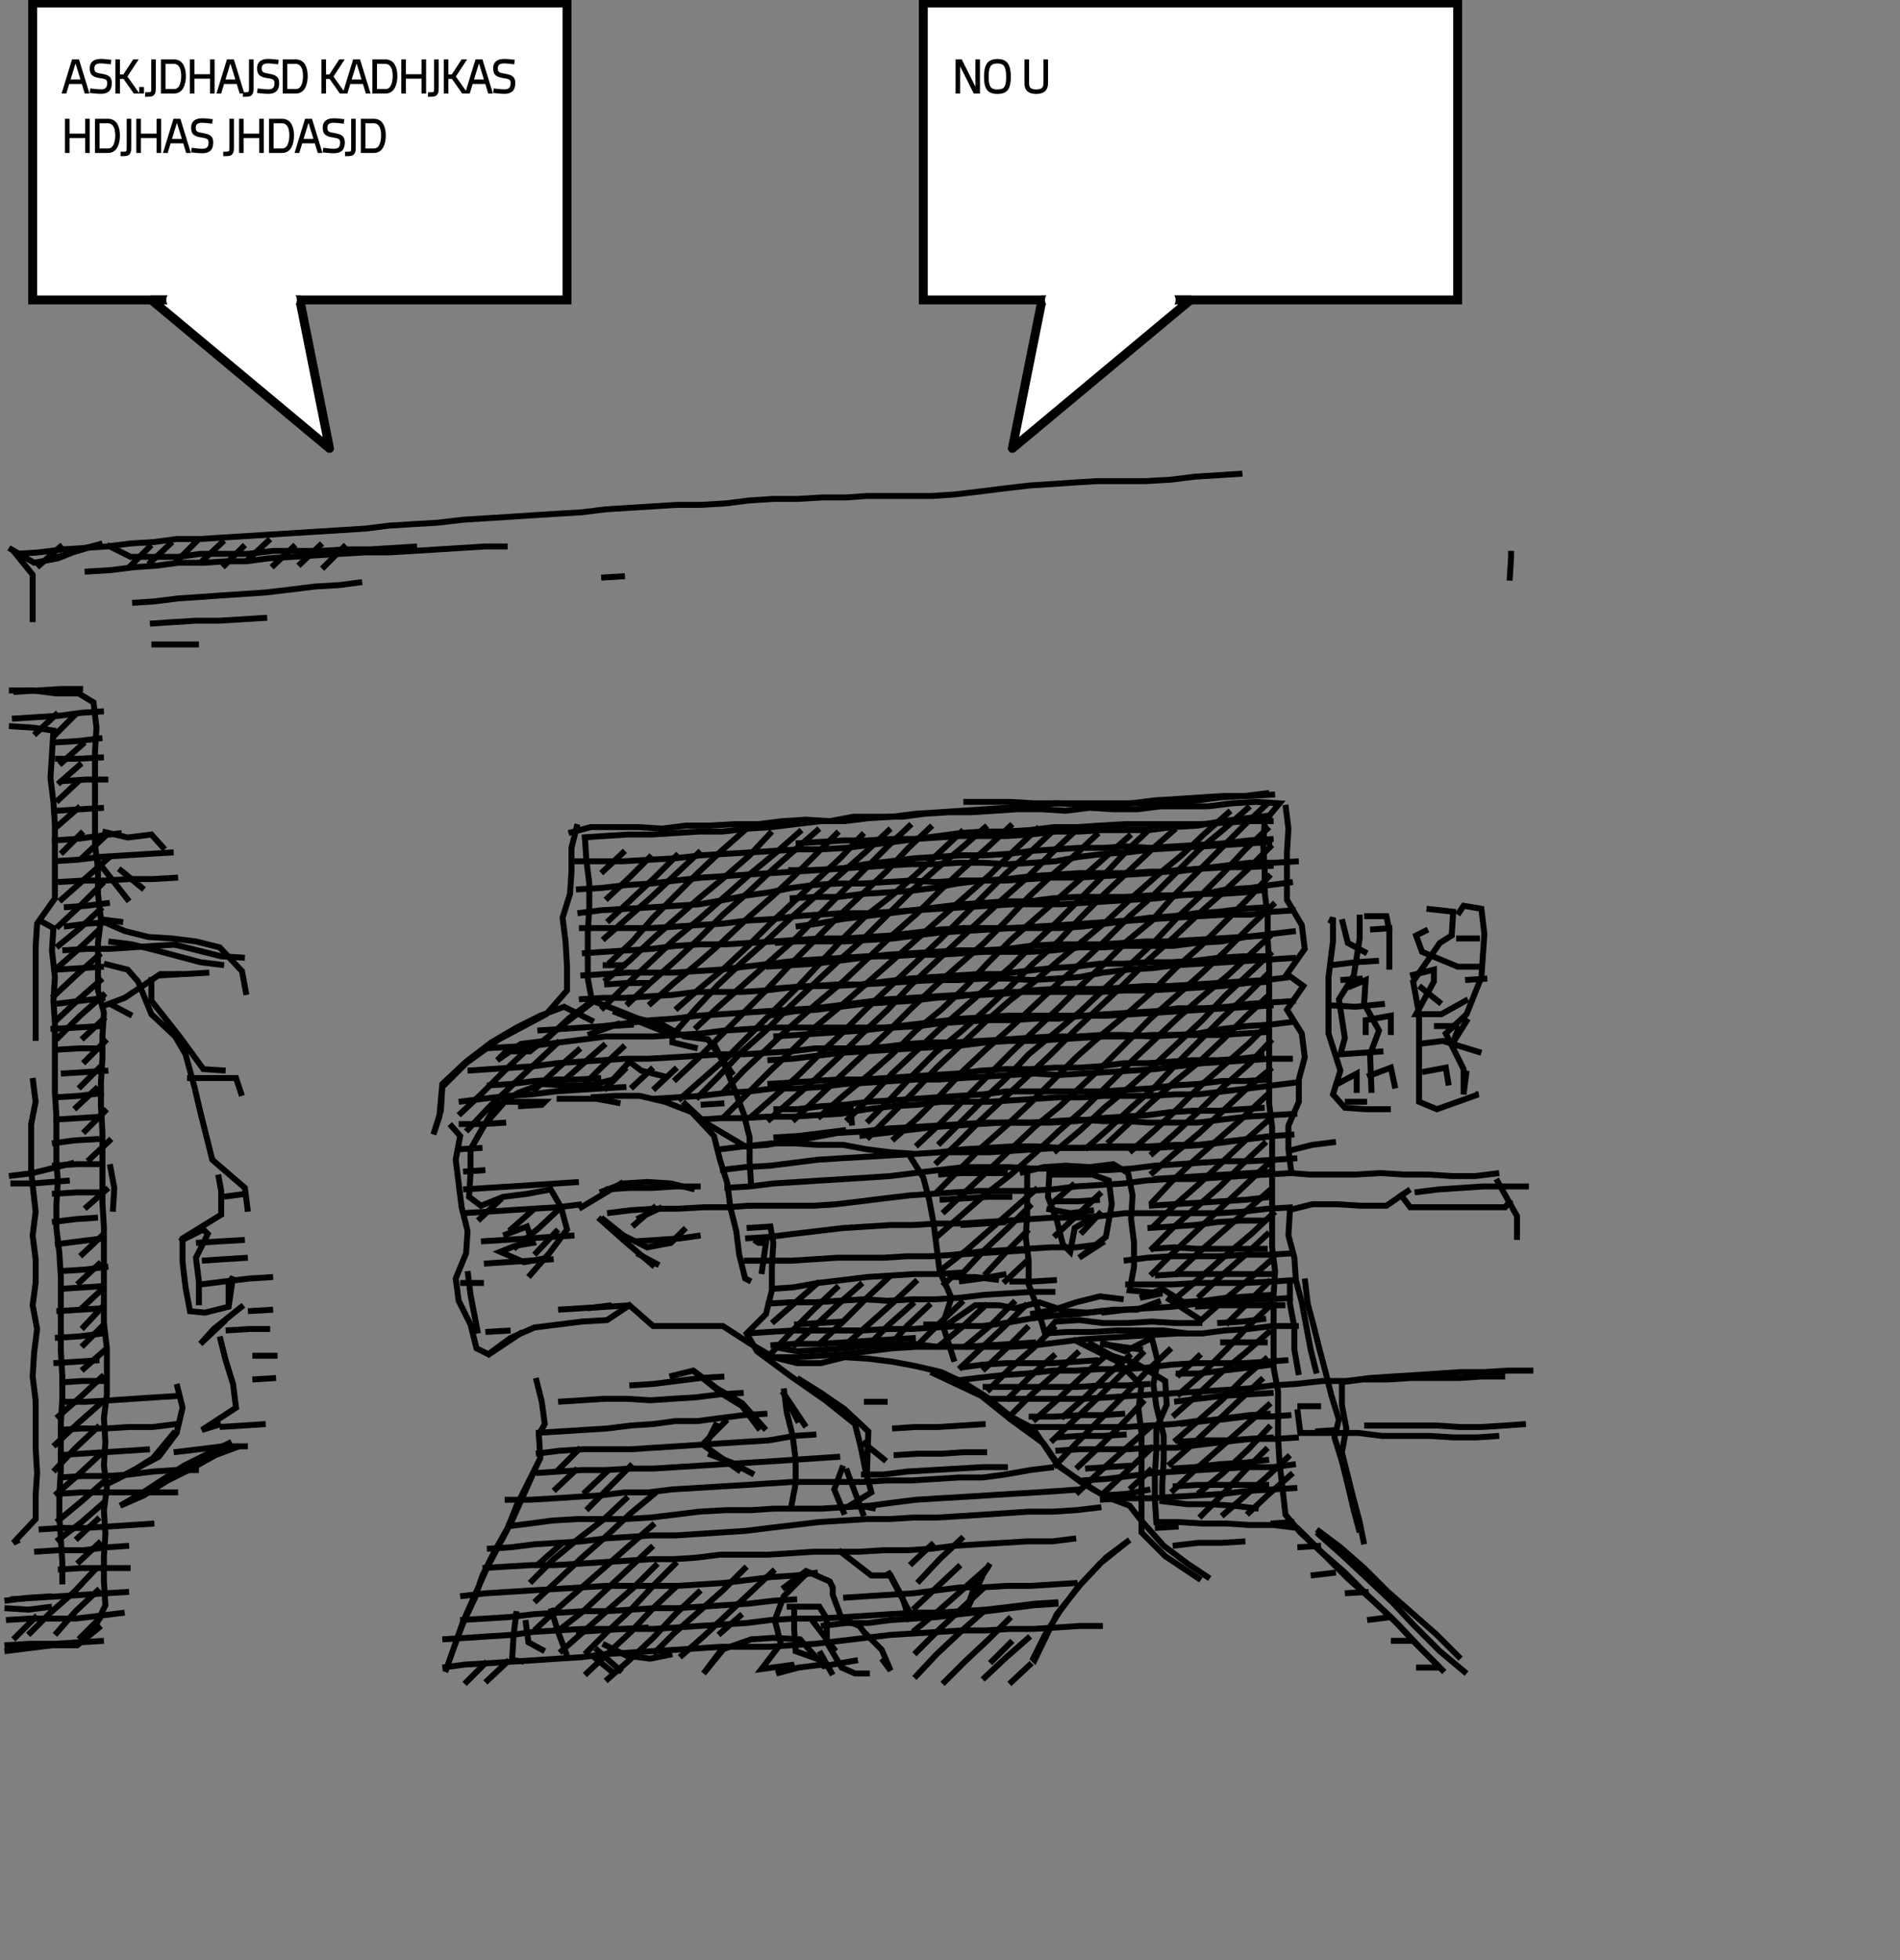 <?xml version='1.0' encoding='ASCII' standalone='yes'?>
<svg xmlns="http://www.w3.org/2000/svg" xmlns:xlink="http://www.w3.org/1999/xlink" version="1.1" width="640.0px" viewBox="0 0 640.0 660.0" height="660.0px">
  <rect x="0" y="0" width="640.0" height="660.0" fill="#808080" stroke="none"/>
  <g>
    <g transform="translate(0, 180) scale(1 1) "><polyline points="4.5,5.5,11.0,13.5,11.0,21.5,11.0,29.5" stroke="black" stroke-width="2" fill="none"/>
<polyline points="12.5,11.0,21.0,3.5" stroke="black" stroke-width="2" fill="none"/>
<polyline points="28.5,12.5,37.0,12.0,45.0,11.0,52.5,10.5,60.0,9.5,68.5,9.5,76.0,9.0,83.0,9.0,90.5,8.0,98.5,7.5,106.5,7.0,114.5,6.5,123.0,6.0,131.0,6.0,139.5,5.5,147.5,5.0,155.5,4.5,163.5,4.0,171.0,4.0" stroke="black" stroke-width="2" fill="none"/>
<polyline points="202.5,14.5,210.5,14.0" stroke="black" stroke-width="2" fill="none"/>
<polyline points="140.5,4.0,132.5,4.5,124.5,5.0,116.5,5.0,108.0,5.5,100.0,5.5,92.0,5.5,83.5,6.5,75.5,6.5,67.5,6.5,60.0,7.5,52.0,7.5,44.0,7.5,36.0,3.5" stroke="black" stroke-width="2" fill="none"/>
<polyline points="43.5,11.0,51.0,3.5" stroke="black" stroke-width="2" fill="none"/>
<polyline points="50.0,10.0,58.0,2.5" stroke="black" stroke-width="2" fill="none"/>
<polyline points="59.0,9.5,67.0,1.5" stroke="black" stroke-width="2" fill="none"/>
<polyline points="67.5,9.5,75.5,2.0" stroke="black" stroke-width="2" fill="none"/>
<polyline points="82.5,3.5,75.0,11.0" stroke="black" stroke-width="2" fill="none"/>
<polyline points="91.5,11.0,99.5,3.5" stroke="black" stroke-width="2" fill="none"/>
<polyline points="100.5,10.5,108.5,3.0" stroke="black" stroke-width="2" fill="none"/>
<polyline points="116.5,3.5,108.5,11.5" stroke="black" stroke-width="2" fill="none"/>
<polyline points="91.0,1.5,83.0,9.0" stroke="black" stroke-width="2" fill="none"/>
<polyline points="67.0,37.0,59.0,37.0,51.0,37.0" stroke="black" stroke-width="2" fill="none"/>
<polyline points="50.5,30.0,58.0,29.5,66.0,29.0,74.0,29.0,82.0,28.5,90.0,28.0" stroke="black" stroke-width="2" fill="none"/>
<polyline points="122.0,16.0,114.5,17.0,106.0,17.5,98.0,18.5,89.5,19.5,82.0,20.0,74.5,20.5,67.5,21.0,60.0,21.5,52.0,22.5,44.5,23.0" stroke="black" stroke-width="2" fill="none"/>
<polyline points="26.0,60.0,18.0,68.0" stroke="black" stroke-width="2" fill="none"/>
<polyline points="18.5,70.0,26.5,69.5,34.5,68.5" stroke="black" stroke-width="2" fill="none"/>
<polyline points="28.5,70.0,20.0,77.5" stroke="black" stroke-width="2" fill="none"/>
<polyline points="18.5,75.5,26.5,75.5,35.0,75.0" stroke="black" stroke-width="2" fill="none"/>
<polyline points="27.5,77.0,19.5,84.0" stroke="black" stroke-width="2" fill="none"/>
<polyline points="21.0,83.0,29.0,82.5,36.5,82.5" stroke="black" stroke-width="2" fill="none"/>
<polyline points="27.0,82.5,19.0,90.0" stroke="black" stroke-width="2" fill="none"/>
<polyline points="19.0,93.0,27.0,92.5,35.0,92.0" stroke="black" stroke-width="2" fill="none"/>
<polyline points="34.5,100.0,43.0,102.0,51.0,101.0,55.5,106.0" stroke="black" stroke-width="2" fill="none"/>
<polyline points="60.0,115.5,51.5,116.0,43.5,116.0,35.5,116.5,28.0,116.5,19.5,117.0" stroke="black" stroke-width="2" fill="none"/>
<polyline points="20.0,123.5,28.5,116.0,37.0,108.5" stroke="black" stroke-width="2" fill="none"/>
<polyline points="32.5,109.5,43.5,123.5" stroke="black" stroke-width="2" fill="none"/>
<polyline points="34.5,125.5,27.0,132.5,19.0,139.0" stroke="black" stroke-width="2" fill="none"/>
<polyline points="21.0,140.0,29.5,139.5,37.0,139.5,44.5,139.0,52.0,138.5,60.0,138.0" stroke="black" stroke-width="2" fill="none"/>
<polyline points="58.5,138.0,66.5,140.0,74.5,142.0,82.5,142.5" stroke="black" stroke-width="2" fill="none"/>
<polyline points="61.0,148.0,53.0,148.5" stroke="black" stroke-width="2" fill="none"/>
<polyline points="51.0,149.0,51.0,157.0,60.5,169.0,68.5,180.0,76.0,180.5" stroke="black" stroke-width="2" fill="none"/>
<polyline points="81.5,189.0,79.5,183.0,71.5,183.0,63.0,183.0" stroke="black" stroke-width="2" fill="none"/>
<polyline points="36.0,193.5,28.0,201.5" stroke="black" stroke-width="2" fill="none"/>
<polyline points="29.5,211.0,37.5,203.5" stroke="black" stroke-width="2" fill="none"/>
<polyline points="33.5,203.5,25.0,204.0,17.5,205.0" stroke="black" stroke-width="2" fill="none"/>
<polyline points="17.5,212.5,26.0,212.0,34.5,212.0" stroke="black" stroke-width="2" fill="none"/>
<polyline points="37.0,212.0,38.5,220.0,38.0,228.0" stroke="black" stroke-width="2" fill="none"/>
<polyline points="35.0,235.5,27.0,243.0" stroke="black" stroke-width="2" fill="none"/>
<polyline points="34.0,245.0,26.0,252.5" stroke="black" stroke-width="2" fill="none"/>
<polyline points="20.0,254.0,28.0,253.5,35.5,253.0" stroke="black" stroke-width="2" fill="none"/>
<polyline points="34.5,254.0,27.0,261.0" stroke="black" stroke-width="2" fill="none"/>
<polyline points="27.5,267.5,35.0,259.5" stroke="black" stroke-width="2" fill="none"/>
<polyline points="35.5,265.5,27.5,273.5" stroke="black" stroke-width="2" fill="none"/>
<polyline points="27.5,281.5,36.0,274.0" stroke="black" stroke-width="2" fill="none"/>
<polyline points="35.0,283.0,27.0,290.5,19.0,297.5" stroke="black" stroke-width="2" fill="none"/>
<polyline points="19.5,301.5,27.5,301.0,35.5,301.0,43.5,300.5,51.5,300.5,59.5,299.5" stroke="black" stroke-width="2" fill="none"/>
<polyline points="58.5,309.0,67.0,308.0,75.0,307.0,83.5,307.0" stroke="black" stroke-width="2" fill="none"/>
<polyline points="80.5,307.0,72.5,310.0,64.5,314.5,56.5,318.5,48.5,323.5,40.5,327.0,49.0,322.0,62.0,313.5,78.0,305.5" stroke="black" stroke-width="2" fill="none"/>
<polyline points="74.0,300.5,82.0,300.0,89.5,299.5" stroke="black" stroke-width="2" fill="none"/>
<polyline points="85.0,284.5,93.0,284.0" stroke="black" stroke-width="2" fill="none"/>
<polyline points="93.5,276.5,85.0,276.5" stroke="black" stroke-width="2" fill="none"/>
<polyline points="91.0,267.5,84.0,267.5,76.0,268.0" stroke="black" stroke-width="2" fill="none"/>
<polyline points="74.0,270.0,76.0,278.0,78.5,286.0,79.5,294.0,68.0,301.5,74.5,299.5" stroke="black" stroke-width="2" fill="none"/>
<polyline points="67.0,315.0,59.0,315.0,51.5,315.5,43.5,316.5,36.0,317.0,28.0,317.0,20.0,317.5" stroke="black" stroke-width="2" fill="none"/>
<polyline points="18.0,315.5,25.5,307.5,33.5,300.0" stroke="black" stroke-width="2" fill="none"/>
<polyline points="34.5,292.0,26.0,299.5,18.0,307.0" stroke="black" stroke-width="2" fill="none"/>
<polyline points="19.5,310.0,27.0,309.5,35.0,309.0,43.0,308.5,50.5,308.0" stroke="black" stroke-width="2" fill="none"/>
<polyline points="34.0,309.5,26.5,316.5,18.5,323.5" stroke="black" stroke-width="2" fill="none"/>
<polyline points="19.5,323.0,27.5,322.5,35.5,322.5,44.0,322.5,52.0,322.5,60.0,322.5" stroke="black" stroke-width="2" fill="none"/>
<polyline points="36.0,318.0,27.5,325.5,19.0,332.5" stroke="black" stroke-width="2" fill="none"/>
<polyline points="13.0,335.0,20.5,334.5,28.5,334.5,36.5,334.0,44.5,333.5,52.0,333.0" stroke="black" stroke-width="2" fill="none"/>
<polyline points="35.5,325.5,27.5,332.5,19.0,339.0" stroke="black" stroke-width="2" fill="none"/>
<polyline points="25.5,338.5,33.5,331.0" stroke="black" stroke-width="2" fill="none"/>
<polyline points="34.0,339.0,26.0,346.5" stroke="black" stroke-width="2" fill="none"/>
<polyline points="32.5,348.0,25.0,356.0,17.0,363.0,9.5,370.5" stroke="black" stroke-width="2" fill="none"/>
<polyline points="4.5,372.0,12.5,364.0" stroke="black" stroke-width="2" fill="none"/>
<polyline points="18.5,370.5,25.5,362.5,33.5,355.0" stroke="black" stroke-width="2" fill="none"/>
<polyline points="34.0,364.5,26.5,372.0" stroke="black" stroke-width="2" fill="none"/>
<polyline points="19.5,348.5,27.5,348.0,36.0,348.0,44.0,348.0" stroke="black" stroke-width="2" fill="none"/>
<polyline points="43.5,340.5,36.0,341.0,28.0,342.0,19.5,342.0,11.5,342.5" stroke="black" stroke-width="2" fill="none"/>
<polyline points="3.5,358.5,12.0,358.0,20.0,357.5,28.0,357.0,35.5,356.5,43.5,356.0" stroke="black" stroke-width="2" fill="none"/>
<polyline points="35.0,372.5,26.5,373.0,18.5,373.5,10.0,373.5,1.5,374.0" stroke="black" stroke-width="2" fill="none"/>
<polyline points="1.5,376.0,9.5,375.0,17.5,374.0,26.0,374.0,34.0,367.5" stroke="black" stroke-width="2" fill="none"/>
<polyline points="42.0,363.0,34.0,364.0,25.5,365.0,17.5,365.0,10.0,365.0,2.0,365.5" stroke="black" stroke-width="2" fill="none"/>
<polyline points="1.5,361.5,9.5,362.0,17.5,361.0" stroke="black" stroke-width="2" fill="none"/>
<polyline points="21.0,353.5,21.0,346.0,20.5,338.5,20.0,331.0,20.0,323.0,20.5,315.0,20.5,307.0,20.5,299.0,21.0,291.0,21.0,283.5,20.5,275.0,20.5,267.0,20.5,258.5,20.5,250.0,20.0,242.0,19.0,233.5,19.0,225.5,19.5,217.5,19.0,212.0,19.0,204.0,19.0,196.0,18.5,188.0,18.5,180.0,18.5,172.5,18.5,164.5,18.0,157.0,18.5,149.0,17.5,140.0,18.0,132.5,12.5,129.5" stroke="black" stroke-width="2" fill="none"/>
<polyline points="19.0,132.5,27.0,125.0,35.0,117.0" stroke="black" stroke-width="2" fill="none"/>
<polyline points="40.0,112.5,48.5,119.5" stroke="black" stroke-width="2" fill="none"/>
<polyline points="37.0,130.5,29.5,131.0,21.5,132.0" stroke="black" stroke-width="2" fill="none"/>
<polyline points="21.5,125.5,29.0,125.0,37.0,124.0" stroke="black" stroke-width="2" fill="none"/>
<polyline points="33.5,129.5,41.5,130.5" stroke="black" stroke-width="2" fill="none"/>
<polyline points="34.0,130.0,42.0,133.5,50.0,135.5,58.0,136.0,66.0,137.0,74.0,139.0,81.5,147.0,83.0,155.0" stroke="black" stroke-width="2" fill="none"/>
<polyline points="44.5,162.0,37.0,158.0" stroke="black" stroke-width="2" fill="none"/>
<polyline points="35.5,156.0,27.0,157.0,19.0,158.0" stroke="black" stroke-width="2" fill="none"/>
<polyline points="18.5,164.0,26.5,156.5,34.5,149.5" stroke="black" stroke-width="2" fill="none"/>
<polyline points="35.0,145.5,27.0,146.0,19.0,146.5" stroke="black" stroke-width="2" fill="none"/>
<polyline points="17.5,156.0,25.5,148.5,34.0,141.0" stroke="black" stroke-width="2" fill="none"/>
<polyline points="35.0,144.5,43.0,146.5,46.5,150.5,51.0,161.5,59.0,169.0,62.5,175.0,65.5,186.0,67.5,194.5,69.5,202.5,71.5,210.5,82.5,220.0,83.5,228.0" stroke="black" stroke-width="2" fill="none"/>
<polyline points="82.5,237.5,74.0,238.0,66.0,238.5" stroke="black" stroke-width="2" fill="none"/>
<polyline points="60.5,238.0,68.5,234.0,70.0,235.5,66.0,243.5,67.0,251.5,67.0,259.5" stroke="black" stroke-width="2" fill="none"/>
<polyline points="67.5,252.5,75.5,251.5,84.0,250.5,92.0,250.0" stroke="black" stroke-width="2" fill="none"/>
<polyline points="92.0,261.0,83.5,261.5" stroke="black" stroke-width="2" fill="none"/>
<polyline points="82.0,259.5,72.0,267.5,67.5,272.5,76.0,264.5" stroke="black" stroke-width="2" fill="none"/>
<polyline points="68.0,244.5,75.5,244.0,83.5,243.5" stroke="black" stroke-width="2" fill="none"/>
<polyline points="82.5,222.0,75.0,223.0" stroke="black" stroke-width="2" fill="none"/>
<polyline points="73.5,215.5,74.5,221.0,74.5,229.0,61.5,237.0,61.5,245.0,62.5,253.5,64.0,261.5,69.0,262.0,77.0,260.0,78.5,250.0,77.0,252.0,77.0,260.0" stroke="black" stroke-width="2" fill="none"/>
<polyline points="59.5,286.0,61.5,294.0,59.5,302.5,53.5,310.5,35.5,320.0,43.5,316.0,51.5,311.0,59.0,302.0" stroke="black" stroke-width="2" fill="none"/>
<polyline points="60.5,290.0,52.5,290.5,45.0,291.0,37.5,291.5,29.0,292.0,21.0,292.0" stroke="black" stroke-width="2" fill="none"/>
<polyline points="20.0,285.5,28.0,285.0,36.0,285.0" stroke="black" stroke-width="2" fill="none"/>
<polyline points="33.5,278.0,26.0,278.5,18.0,279.0" stroke="black" stroke-width="2" fill="none"/>
<polyline points="18.5,270.5,26.5,270.0,34.5,269.0" stroke="black" stroke-width="2" fill="none"/>
<polyline points="35.0,260.5,27.0,261.0,19.0,261.5" stroke="black" stroke-width="2" fill="none"/>
<polyline points="20.5,248.0,28.5,247.5,36.5,246.5" stroke="black" stroke-width="2" fill="none"/>
<polyline points="34.5,237.0,26.5,238.0,18.5,239.0" stroke="black" stroke-width="2" fill="none"/>
<polyline points="17.5,231.5,25.5,230.5,33.0,230.0" stroke="black" stroke-width="2" fill="none"/>
<polyline points="28.5,227.0,36.5,220.0" stroke="black" stroke-width="2" fill="none"/>
<polyline points="34.5,221.5,26.0,221.5,17.5,222.0" stroke="black" stroke-width="2" fill="none"/>
<polyline points="23.5,217.5,11.0,218.5,3.5,218.5" stroke="black" stroke-width="2" fill="none"/>
<polyline points="3.0,216.0,11.0,215.0,25.0,211.5" stroke="black" stroke-width="2" fill="none"/>
<polyline points="18.0,197.0,26.5,196.5,34.5,196.0" stroke="black" stroke-width="2" fill="none"/>
<polyline points="25.0,193.5,33.0,186.0" stroke="black" stroke-width="2" fill="none"/>
<polyline points="26.5,186.5,34.0,179.0" stroke="black" stroke-width="2" fill="none"/>
<polyline points="28.0,178.0,36.0,170.0" stroke="black" stroke-width="2" fill="none"/>
<polyline points="35.5,162.5,27.5,170.0" stroke="black" stroke-width="2" fill="none"/>
<polyline points="19.0,170.0,27.0,162.0,35.5,154.5" stroke="black" stroke-width="2" fill="none"/>
<polyline points="34.0,159.0,42.0,156.0,54.0,148.0,62.0,148.0,70.5,147.5" stroke="black" stroke-width="2" fill="none"/>
<polyline points="75.5,145.0,67.5,144.0,60.0,142.0,52.5,140.0,44.5,138.0,36.5,137.0" stroke="black" stroke-width="2" fill="none"/>
<polyline points="34.0,132.5,26.0,140.0,18.0,147.0" stroke="black" stroke-width="2" fill="none"/>
<polyline points="17.0,166.5,25.5,166.0,34.0,165.5" stroke="black" stroke-width="2" fill="none"/>
<polyline points="36.5,180.5,28.5,181.0,20.5,181.5" stroke="black" stroke-width="2" fill="none"/>
<polyline points="18.5,173.5,26.5,173.0,34.5,173.0" stroke="black" stroke-width="2" fill="none"/>
<polyline points="35.0,188.0,26.5,189.0,18.5,189.5" stroke="black" stroke-width="2" fill="none"/>
<polyline points="11.0,183.0,12.0,191.0,10.5,198.5,10.5,206.5,10.5,214.5,12.0,228.0,11.0,236.0,12.0,244.0,12.0,252.0,11.0,259.5,12.5,267.5,11.5,275.5,11.0,283.5,12.0,291.5,12.0,299.5,12.0,307.5,12.5,316.0,12.0,323.5,12.0,331.5,4.5,339.5,6.5,338.5" stroke="black" stroke-width="2" fill="none"/>
<polyline points="1.5,359.0,9.5,358.0,17.5,357.5" stroke="black" stroke-width="2" fill="none"/>
<polyline points="149.0,372.0,157.0,371.5,164.5,371.0,172.5,370.5,179.5,369.5,187.5,369.0,196.0,368.5,204.0,368.5,212.0,368.5,220.0,368.5,228.0,368.0,235.5,367.5,243.5,367.0,251.5,366.5,259.5,365.5,267.5,365.0,276.0,365.0,284.5,364.5,292.5,364.0,300.0,363.5,308.5,363.0,316.5,363.0,324.0,362.5,332.0,362.0,340.5,361.0,348.5,360.0,356.5,359.5" stroke="black" stroke-width="2" fill="none"/>
<polyline points="347.0,371.0,339.0,378.0,331.0,385.5" stroke="black" stroke-width="2" fill="none"/>
<polyline points="340.0,387.0,347.5,380.0" stroke="black" stroke-width="2" fill="none"/>
<polyline points="341.0,372.5,333.5,380.0" stroke="black" stroke-width="2" fill="none"/>
<polyline points="340.5,364.5,333.0,372.0,325.0,379.5,317.5,387.0" stroke="black" stroke-width="2" fill="none"/>
<polyline points="308.0,385.0,315.5,377.0,323.5,369.5,332.0,362.0" stroke="black" stroke-width="2" fill="none"/>
<polyline points="331.5,354.5,323.5,362.0,315.5,369.5,308.0,377.0" stroke="black" stroke-width="2" fill="none"/>
<polyline points="307.5,369.5,316.0,362.5,324.5,355.0,333.0,347.5" stroke="black" stroke-width="2" fill="none"/>
<polyline points="333.5,346.5,328.0,355.0,325.0,363.5,331.0,350.5" stroke="black" stroke-width="2" fill="none"/>
<polyline points="323.5,347.0,315.5,354.5,307.5,362.0" stroke="black" stroke-width="2" fill="none"/>
<polyline points="309.0,353.0,316.5,345.0,324.5,337.5" stroke="black" stroke-width="2" fill="none"/>
<polyline points="314.5,339.5,306.5,347.0" stroke="black" stroke-width="2" fill="none"/>
<polyline points="299.0,349.0,307.0,364.0" stroke="black" stroke-width="2" fill="none"/>
<polyline points="284.0,358.0,291.5,357.5,299.5,357.0,307.5,356.5,315.5,355.5,323.5,354.5,331.0,354.5,339.0,354.0,347.0,354.0,355.0,353.5,363.0,353.0" stroke="black" stroke-width="2" fill="none"/>
<polyline points="356.5,360.0,348.5,360.5,340.5,361.5,332.5,362.5,323.5,363.5,315.5,364.5,308.0,365.0,300.0,365.5,292.5,366.5,285.0,366.5,276.5,367.5" stroke="black" stroke-width="2" fill="none"/>
<polyline points="273.5,365.5,281.5,376.0" stroke="black" stroke-width="2" fill="none"/>
<polyline points="276.0,376.0,280.5,384.0" stroke="black" stroke-width="2" fill="none"/>
<polyline points="293.0,383.5,288.0,383.5,283.5,381.5,278.5,373.0,278.5,365.0,276.0,361.0,265.0,361.0" stroke="black" stroke-width="2" fill="none"/>
<polyline points="267.5,360.5,267.5,368.5,268.0,376.0,275.0,378.5" stroke="black" stroke-width="2" fill="none"/>
<polyline points="268.5,358.5,260.5,359.0,252.0,360.0,244.0,360.5,236.0,361.0,228.0,361.5,220.5,361.5,212.5,362.0,204.5,362.5,197.0,362.5,188.5,363.0,180.0,363.5,171.5,364.5,163.5,365.0,155.0,365.5" stroke="black" stroke-width="2" fill="none"/>
<polyline points="155.0,357.5,163.5,356.5,171.5,356.0,179.5,355.5,188.0,355.0,196.0,354.5,204.0,354.0,212.0,354.0,220.0,354.0,228.0,354.0,236.0,353.5,244.0,353.0,252.0,352.0,260.0,351.0,268.0,350.5,275.5,349.5" stroke="black" stroke-width="2" fill="none"/>
<polyline points="272.0,349.5,264.0,357.5,261.0,365.5,263.0,373.5,256.5,382.0,267.5,380.5,261.5,383.5,269.0,381.5,277.0,380.5" stroke="black" stroke-width="2" fill="none"/>
<polyline points="297.0,378.5,300.0,382.5,297.0,375.5,291.0,369.5,289.5,367.5,283.5,365.0,280.5,357.0,280.5,354.5,279.5,352.5,271.5,349.0,263.5,355.0" stroke="black" stroke-width="2" fill="none"/>
<polyline points="261.0,348.5,253.0,356.0,245.0,363.5,237.0,371.0,229.0,378.0" stroke="black" stroke-width="2" fill="none"/>
<polyline points="220.0,377.0,227.0,370.0,235.0,363.0,243.5,355.5,251.5,347.5" stroke="black" stroke-width="2" fill="none"/>
<polyline points="250.0,363.5,242.0,370.5" stroke="black" stroke-width="2" fill="none"/>
<polyline points="243.5,375.5,237.0,383.5,243.0,375.5,253.0,372.0,260.5,371.5,269.5,372.0,277.5,381.0,289.0,379.0" stroke="black" stroke-width="2" fill="none"/>
<polyline points="306.5,366.0,304.0,358.0,300.0,350.5,293.5,350.5,282.5,342.0" stroke="black" stroke-width="2" fill="none"/>
<polyline points="290.0,316.5,297.5,316.5,305.5,315.5,314.0,315.0,322.5,314.5,331.0,314.0,339.5,314.0" stroke="black" stroke-width="2" fill="none"/>
<polyline points="347.0,300.5,355.0,300.5,363.0,300.5,371.0,300.5,379.5,300.5,387.0,300.0,395.5,299.5,403.0,298.5,411.5,298.0,419.5,297.0,427.5,297.0,435.0,296.5" stroke="black" stroke-width="2" fill="none"/>
<polyline points="437.0,294.5,438.0,302.5,445.0,302.5,457.5,302.5,465.5,303.5,473.5,303.5,481.5,303.5,489.5,304.0,497.5,304.0,505.0,303.5" stroke="black" stroke-width="2" fill="none"/>
<polyline points="514.0,299.5,507.0,300.0,499.0,300.5,491.5,300.5,484.0,300.0,476.0,300.0,467.5,300.0,459.5,300.0" stroke="black" stroke-width="2" fill="none"/>
<polyline points="450.5,301.5,443.0,302.0" stroke="black" stroke-width="2" fill="none"/>
<polyline points="437.5,304.0,429.5,304.5,421.0,304.5,412.5,305.5,404.0,306.5,396.0,307.5,387.5,307.5,379.5,308.0,371.5,308.0,363.5,308.0,355.5,308.5" stroke="black" stroke-width="2" fill="none"/>
<polyline points="354.0,305.5,362.0,298.0,370.0,290.5,377.5,283.0,385.5,275.0" stroke="black" stroke-width="2" fill="none"/>
<polyline points="381.0,276.0,373.0,283.0,365.5,290.5,357.5,297.5" stroke="black" stroke-width="2" fill="none"/>
<polyline points="355.5,304.0,363.5,303.5,371.5,303.5,379.5,303.0" stroke="black" stroke-width="2" fill="none"/>
<polyline points="388.0,300.0,379.5,307.5,371.0,315.0,362.5,323.0" stroke="black" stroke-width="2" fill="none"/>
<polyline points="364.5,318.5,372.5,318.0,380.5,317.0,388.5,316.0,396.0,315.5,404.0,315.0,412.0,314.5,420.5,314.0,429.0,314.0,436.5,313.0" stroke="black" stroke-width="2" fill="none"/>
<polyline points="435.5,316.0,427.5,323.0,420.0,330.0" stroke="black" stroke-width="2" fill="none"/>
<polyline points="411.5,330.5,419.0,324.0,426.5,317.5,434.5,310.0" stroke="black" stroke-width="2" fill="none"/>
<polyline points="427.0,307.5,419.5,315.0,412.0,323.0,404.0,331.0" stroke="black" stroke-width="2" fill="none"/>
<polyline points="403.5,323.0,412.0,316.0,420.5,308.0,428.0,300.0" stroke="black" stroke-width="2" fill="none"/>
<polyline points="428.0,292.5,419.5,300.0,411.0,307.5,402.5,315.0,394.5,322.5" stroke="black" stroke-width="2" fill="none"/>
<polyline points="395.0,320.5,403.5,320.0,411.5,320.0,419.5,320.0,427.5,320.0" stroke="black" stroke-width="2" fill="none"/>
<polyline points="428.0,333.0,436.0,332.5" stroke="black" stroke-width="2" fill="none"/>
<polyline points="443.5,335.0,451.5,341.0,459.5,348.0,467.5,356.0,475.5,363.0,484.0,370.5,492.0,378.5" stroke="black" stroke-width="2" fill="none"/>
<polyline points="485.0,381.5,477.0,381.5" stroke="black" stroke-width="2" fill="none"/>
<polyline points="476.0,372.5,468.5,372.5" stroke="black" stroke-width="2" fill="none"/>
<polyline points="468.5,364.5,460.5,365.5" stroke="black" stroke-width="2" fill="none"/>
<polyline points="461.0,356.0,453.0,356.5" stroke="black" stroke-width="2" fill="none"/>
<polyline points="450.0,349.5,441.5,350.5" stroke="black" stroke-width="2" fill="none"/>
<polyline points="437.0,341.0,445.0,340.5" stroke="black" stroke-width="2" fill="none"/>
<polyline points="443.5,336.0,452.5,344.0,460.5,351.5,469.0,359.5,476.5,367.5,485.0,376.0,494.0,383.5" stroke="black" stroke-width="2" fill="none"/>
<polyline points="419.5,339.0,411.5,339.5,403.5,339.5,395.0,340.5" stroke="black" stroke-width="2" fill="none"/>
<polyline points="397.0,334.0,389.0,334.5" stroke="black" stroke-width="2" fill="none"/>
<polyline points="380.5,338.5,370.5,346.5,363.0,354.5,357.0,362.5,352.0,370.5,348.0,378.5,348.5,379.0,356.0,363.5,364.0,353.5,372.5,344.5,380.5,338.5" stroke="black" stroke-width="2" fill="none"/>
<polyline points="370.5,325.0,378.5,324.5,387.0,324.5,395.5,324.0,404.0,323.5,412.0,323.0,420.5,322.0,429.0,321.5,437.0,321.0" stroke="black" stroke-width="2" fill="none"/>
<polyline points="427.5,311.5,419.5,312.5,411.0,313.0,402.5,314.0,394.5,314.5" stroke="black" stroke-width="2" fill="none"/>
<polyline points="393.5,313.5,401.5,306.5,409.5,299.0,418.0,291.0,425.5,284.0" stroke="black" stroke-width="2" fill="none"/>
<polyline points="427.0,277.0,419.0,284.0,411.5,291.5,403.5,298.5,395.5,305.5" stroke="black" stroke-width="2" fill="none"/>
<polyline points="396.5,305.5,404.5,305.0,413.0,305.0,421.5,304.5,429.0,304.0" stroke="black" stroke-width="2" fill="none"/>
<polyline points="428.0,296.0,421.0,296.5,413.0,297.5,405.5,298.5,397.5,299.5" stroke="black" stroke-width="2" fill="none"/>
<polyline points="395.0,297.0,403.5,289.5,411.5,282.0,419.5,275.5,428.0,268.0" stroke="black" stroke-width="2" fill="none"/>
<polyline points="428.5,259.0,420.5,266.5,413.0,274.5,405.0,282.5,396.5,290.0" stroke="black" stroke-width="2" fill="none"/>
<polyline points="395.5,292.0,403.5,291.0,412.0,290.0,420.5,289.5,429.0,289.0" stroke="black" stroke-width="2" fill="none"/>
<polyline points="437.0,293.5,445.0,293.5" stroke="black" stroke-width="2" fill="none"/>
<polyline points="451.0,285.5,459.0,284.5,467.5,284.5,475.5,284.0,483.5,284.0,491.5,284.0,499.0,283.5,507.0,283.5" stroke="black" stroke-width="2" fill="none"/>
<polyline points="516.5,281.5,508.0,281.5,500.0,282.0,492.0,282.0,484.5,282.5,477.0,283.0,469.0,283.5,461.5,284.0,453.5,285.0,445.5,285.0,436.5,286.0,428.5,286.5,421.0,287.5,413.0,288.0,405.0,288.5,397.0,289.0,389.0,289.5,381.5,290.0,373.5,290.5,365.0,291.0,356.5,291.0,348.0,291.0,339.5,291.0,331.5,291.0" stroke="black" stroke-width="2" fill="none"/>
<polyline points="332.5,288.5,340.0,281.0,348.0,274.0,355.5,266.5" stroke="black" stroke-width="2" fill="none"/>
<polyline points="351.5,269.0,359.5,268.5,368.0,268.5,376.0,268.0,384.0,268.0,392.0,268.0,400.0,269.0" stroke="black" stroke-width="2" fill="none"/>
<polyline points="403.5,265.5,412.0,258.0,420.5,251.0,428.5,244.0" stroke="black" stroke-width="2" fill="none"/>
<polyline points="428.0,251.0,420.5,258.5,413.0,266.0" stroke="black" stroke-width="2" fill="none"/>
<polyline points="410.0,265.5,418.5,265.0,426.5,264.0" stroke="black" stroke-width="2" fill="none"/>
<polyline points="427.0,272.0,419.0,272.0,411.0,272.0" stroke="black" stroke-width="2" fill="none"/>
<polyline points="404.5,276.0,396.5,283.5" stroke="black" stroke-width="2" fill="none"/>
<polyline points="396.0,282.5,403.5,282.5,412.0,281.5,420.5,280.5,428.5,279.5" stroke="black" stroke-width="2" fill="none"/>
<polyline points="433.0,259.5,425.5,259.5,418.0,259.5,410.5,259.5,402.5,260.0" stroke="black" stroke-width="2" fill="none"/>
<polyline points="403.5,257.0,411.5,249.5,419.5,242.5,427.5,235.0" stroke="black" stroke-width="2" fill="none"/>
<polyline points="429.5,228.0,421.5,235.5,412.5,243.0,404.0,250.5,395.0,258.0" stroke="black" stroke-width="2" fill="none"/>
<polyline points="393.0,257.0,404.5,264.5" stroke="black" stroke-width="2" fill="none"/>
<polyline points="397.5,258.5,405.5,258.0,413.0,257.0,421.0,256.5,428.5,256.0" stroke="black" stroke-width="2" fill="none"/>
<polyline points="428.5,249.0,420.5,249.0,412.5,249.0,404.5,249.0,397.0,249.0,389.0,249.5" stroke="black" stroke-width="2" fill="none"/>
<polyline points="395.5,249.5,403.5,242.0,411.5,235.0,419.5,228.0,428.0,220.5" stroke="black" stroke-width="2" fill="none"/>
<polyline points="427.5,211.5,419.5,219.0,411.0,227.0,403.0,234.5,395.0,242.0,387.5,249.5" stroke="black" stroke-width="2" fill="none"/>
<polyline points="387.5,241.0,395.0,233.5,403.0,226.5,411.0,219.5,418.5,212.0,426.5,204.5" stroke="black" stroke-width="2" fill="none"/>
<polyline points="428.5,202.5,420.5,203.5,412.0,204.5,403.5,205.5,396.0,205.5,387.5,206.0,380.0,206.0,372.0,206.0,364.5,206.5,356.5,206.5,348.5,207.0,341.0,207.5,333.0,208.0,325.0,208.0,317.0,208.0" stroke="black" stroke-width="2" fill="none"/>
<polyline points="315.0,212.0,322.5,205.0,330.0,197.5,338.0,190.0,345.5,183.0,354.0,175.0,362.0,167.0,370.5,159.0,378.5,151.5,386.5,143.5,395.5,135.5,404.0,127.5,412.5,120.0,420.5,112.5,428.5,104.5" stroke="black" stroke-width="2" fill="none"/>
<polyline points="427.5,98.5,419.5,106.0,412.0,114.0,404.0,122.0,396.5,129.0,389.0,137.0,381.0,144.5,372.5,152.5,364.0,160.5,355.0,168.0,346.5,175.0,339.0,183.0,331.0,190.5,323.5,198.0,316.0,205.5" stroke="black" stroke-width="2" fill="none"/>
<polyline points="308.5,206.0,316.5,198.5,325.0,190.0,333.0,182.0,341.0,174.0,349.0,166.5,357.0,159.0,364.5,151.5,372.0,144.5,379.5,137.0,388.0,130.0,395.5,121.5,403.5,113.5,411.5,105.5,419.5,97.5,427.0,90.5" stroke="black" stroke-width="2" fill="none"/>
<polyline points="429.5,87.5,421.0,88.0,412.5,88.0,404.5,88.5,397.0,89.0,389.0,89.5,381.0,90.5,373.0,91.0,364.5,91.0,356.5,90.5,348.5,90.5,340.0,90.0,332.5,90.0,324.5,90.0" stroke="black" stroke-width="2" fill="none"/>
<polyline points="324.5,99.5,316.5,107.0,308.5,114.5,300.5,121.5,291.5,128.5,284.0,136.0,276.5,144.0,269.0,152.0,261.0,160.0,253.0,168.0,245.0,176.0,237.0,183.0,228.5,190.5" stroke="black" stroke-width="2" fill="none"/>
<polyline points="230.0,191.0,237.5,198.0,251.0,206.0,260.0,205.0,267.5,205.0,275.5,205.5,284.0,205.5,292.0,207.0,300.0,208.0,308.0,208.5" stroke="black" stroke-width="2" fill="none"/>
<polyline points="306.0,208.5,311.0,216.5,313.0,224.0,314.5,232.0,315.5,240.0,316.5,248.0,320.5,257.0,317.5,266.0,321.5,278.5" stroke="black" stroke-width="2" fill="none"/>
<polyline points="323.5,280.5,331.0,279.5,339.0,279.0,346.5,279.0,354.5,279.0,362.5,278.5,370.0,278.0" stroke="black" stroke-width="2" fill="none"/>
<polyline points="373.0,276.0,364.5,283.5,356.0,291.5,348.0,298.5" stroke="black" stroke-width="2" fill="none"/>
<polyline points="346.5,297.0,355.0,297.0,363.5,296.5,371.5,296.5,379.0,296.0" stroke="black" stroke-width="2" fill="none"/>
<polyline points="385.5,291.5,378.0,299.5,370.5,307.0,362.5,314.5" stroke="black" stroke-width="2" fill="none"/>
<polyline points="365.5,314.5,373.0,314.0,381.0,313.5" stroke="black" stroke-width="2" fill="none"/>
<polyline points="388.0,314.5,380.5,321.5" stroke="black" stroke-width="2" fill="none"/>
<polyline points="387.5,321.5,379.5,323.0,372.0,323.5" stroke="black" stroke-width="2" fill="none"/>
<polyline points="355.0,314.0,362.5,306.0,371.0,297.5,379.0,289.5,386.5,281.5,394.5,274.0" stroke="black" stroke-width="2" fill="none"/>
<polyline points="379.5,261.0,371.0,262.0" stroke="black" stroke-width="2" fill="none"/>
<polyline points="371.0,272.0,379.0,275.0,388.0,270.5,390.0,278.5,388.5,286.0,389.5,293.5,392.0,303.5,392.0,311.5,391.5,319.5,391.5,325.5,400.0,326.5,407.5,326.5,415.5,327.0,424.0,328.0" stroke="black" stroke-width="2" fill="none"/>
<polyline points="388.5,307.0,380.0,315.0,371.5,323.0" stroke="black" stroke-width="2" fill="none"/>
<polyline points="339.0,298.0,347.0,290.0,355.5,282.5,363.5,275.0" stroke="black" stroke-width="2" fill="none"/>
<polyline points="366.5,272.0,374.5,276.5,382.5,279.0,392.5,285.0,393.0,293.0,389.5,301.0,389.5,308.5,389.0,316.5,389.0,325.0,389.5,332.5,397.0,332.5,405.0,333.0,413.0,333.0,421.0,333.5,429.0,333.5,437.0,334.5,445.0,342.5,453.0,349.5,461.0,357.5,469.0,365.0,477.0,373.5,485.0,381.5" stroke="black" stroke-width="2" fill="none"/>
<polyline points="486.5,383.0,478.5,375.0,471.0,367.0,463.0,359.5,454.0,351.5,446.0,343.5,438.0,336.0,433.0,330.0,432.0,321.0,431.0,312.5,430.5,304.0,430.5,296.5,430.5,288.5,429.0,280.5,429.0,272.5,429.0,264.0,429.0,256.0,429.5,248.0,428.5,240.0,428.5,232.0,428.5,224.0,428.5,215.5,428.5,207.5,428.5,199.5,427.5,191.5,427.5,183.5,427.5,175.0,427.5,167.0,427.5,159.0,427.5,151.5,427.5,143.5,427.0,136.5,427.0,128.5,426.0,120.5,426.0,112.5,425.5,104.5,426.0,96.5,431.0,90.5,423.0,90.0,415.0,90.5,407.0,91.5,399.0,91.5,391.0,91.5,383.0,92.5,375.0,92.5,367.0,92.0,359.0,93.0,351.0,92.5,342.5,92.5,335.0,93.0,327.0,93.5,319.5,93.5,311.5,94.0,304.0,95.0,295.5,95.0,287.5,95.0,279.5,96.5,271.5,96.0,263.5,96.5,255.5,97.5,247.5,97.5,239.0,98.0,231.0,98.0,223.0,99.0,215.0,98.5,207.0,98.5,199.0,98.5,191.5,100.5" stroke="black" stroke-width="2" fill="none"/>
<polyline points="194.5,97.5,192.5,105.5,192.5,113.5,192.0,121.0,189.5,129.0,190.5,137.0,191.0,145.5,191.0,153.5,184.0,161.5,168.0,170.0,157.0,178.0,149.0,186.0,148.5,194.0,146.0,202.0,148.0,196.0,149.0,185.0,157.0,177.5,165.5,171.0,174.0,166.0,182.0,162.0,190.0,159.0,200.0,164.0" stroke="black" stroke-width="2" fill="none"/>
<polyline points="202.5,160.0,210.5,152.0,218.5,144.5,227.0,136.5,235.5,129.5,244.0,122.0,253.0,114.0,261.5,107.0,270.0,99.5" stroke="black" stroke-width="2" fill="none"/>
<polyline points="268.0,104.0,276.0,103.5,284.0,103.0,292.0,103.0,300.0,102.5,308.0,102.5,316.0,102.0,323.5,101.5,331.5,101.5,339.0,101.5,347.0,101.0,355.5,100.0,363.5,100.0,371.5,99.5,379.0,99.5,387.0,99.5,395.0,98.5,403.5,98.0,411.5,96.5,420.0,95.5,428.5,94.5" stroke="black" stroke-width="2" fill="none"/>
<polyline points="429.0,96.5,421.0,96.5,412.5,97.0,404.5,97.5,396.0,97.5,387.5,97.5,379.0,97.5,370.5,98.0,363.0,98.5,355.0,98.5,347.0,99.5,338.5,100.0,331.0,100.0,323.5,100.5,316.0,101.5,308.5,102.5,301.0,103.5,293.0,104.5,285.0,105.5,276.5,106.0,269.0,106.0,261.0,106.5,253.0,107.0,244.5,107.5,236.0,108.0,227.5,109.0,218.5,109.5,210.0,110.0,202.0,110.0,193.5,110.0" stroke="black" stroke-width="2" fill="none"/>
<polyline points="196.0,102.0,203.5,101.5,211.5,101.0,219.5,101.0,227.5,100.5,235.5,100.0,243.5,100.0,252.0,99.0,260.0,98.5,268.0,97.5,276.5,96.5,284.5,96.5,292.5,95.5,300.5,95.0,308.5,94.0,316.5,93.5,324.0,93.0,331.5,92.5,339.0,92.0,347.0,91.5,355.0,90.5,363.0,90.5,371.0,90.5,379.0,90.5,387.5,90.5,395.0,90.0,403.5,89.5,411.0,88.5,419.5,88.0,427.5,87.0" stroke="black" stroke-width="2" fill="none"/>
<polyline points="433.0,91.0,434.0,99.0,433.5,107.0,433.5,115.0,433.5,123.0,438.5,131.5,439.5,139.5,433.5,148.0,439.0,152.0,433.5,160.0,438.5,168.0,439.5,176.0,437.5,183.5,437.5,191.0,434.0,199.0,434.0,207.0,435.0,215.0,441.0,215.5,448.5,215.5,456.5,215.5,465.0,215.0,473.0,215.5,481.0,215.5,489.0,216.0,497.0,216.0,505.0,215.0" stroke="black" stroke-width="2" fill="none"/>
<polyline points="504.0,217.0,511.0,229.5,511.0,237.5" stroke="black" stroke-width="2" fill="none"/>
<polyline points="515.0,219.5,507.0,219.5,499.5,219.5,492.0,220.0,484.5,220.5,476.5,221.5" stroke="black" stroke-width="2" fill="none"/>
<polyline points="460.5,191.0,453.0,191.0" stroke="black" stroke-width="2" fill="none"/>
<polyline points="457.0,188.0,457.0,181.5,449.5,185.5" stroke="black" stroke-width="2" fill="none"/>
<polyline points="460.5,182.5,468.5,179.5,470.0,186.5" stroke="black" stroke-width="2" fill="none"/>
<polyline points="479.0,181.0,487.0,179.5,488.0,185.5" stroke="black" stroke-width="2" fill="none"/>
<polyline points="494.0,180.5,493.0,188.5,493.0,180.0,487.0,168.0,494.0,161.5,499.0,149.0,500.0,134.5,499.0,126.0,493.0,125.0,491.0,128.0" stroke="black" stroke-width="2" fill="none"/>
<polyline points="490.5,136.0,498.5,136.0" stroke="black" stroke-width="2" fill="none"/>
<polyline points="501.0,149.5,493.5,150.0" stroke="black" stroke-width="2" fill="none"/>
<polyline points="485.5,158.0,478.0,152.0" stroke="black" stroke-width="2" fill="none"/>
<polyline points="475.0,148.5,483.0,146.5,483.0,150.5,477.0,161.5,485.5,161.5,494.5,156.5" stroke="black" stroke-width="2" fill="none"/>
<polyline points="494.5,163.0,489.5,171.0,491.5,165.5" stroke="black" stroke-width="2" fill="none"/>
<polyline points="491.5,165.5,483.0,165.5" stroke="black" stroke-width="2" fill="none"/>
<polyline points="478.0,171.5,486.0,170.5,499.0,174.5" stroke="black" stroke-width="2" fill="none"/>
<polyline points="497.0,188.5,498.0,188.5,484.0,193.5,478.0,191.0,478.0,182.5,478.0,170.0,478.0,161.5,476.0,150.5,485.0,137.5,489.0,135.0,489.5,127.0,480.5,126.0" stroke="black" stroke-width="2" fill="none"/>
<polyline points="481.0,133.0,477.0,135.0,479.0,140.5,491.0,145.5,498.5,145.5" stroke="black" stroke-width="2" fill="none"/>
<polyline points="469.0,132.5,461.5,133.0" stroke="black" stroke-width="2" fill="none"/>
<polyline points="459.5,128.5,467.0,128.5,468.0,133.5,468.0,146.5" stroke="black" stroke-width="2" fill="none"/>
<polyline points="459.0,149.5,451.5,150.0" stroke="black" stroke-width="2" fill="none"/>
<polyline points="454.0,152.5,460.0,150.0,459.5,158.0,464.5,167.0,461.5,175.0,462.0,188.0" stroke="black" stroke-width="2" fill="none"/>
<polyline points="460.0,168.5,460.0,163.5,468.5,162.0,468.5,168.5" stroke="black" stroke-width="2" fill="none"/>
<polyline points="466.5,158.0,456.5,159.0,448.0,158.5" stroke="black" stroke-width="2" fill="none"/>
<polyline points="436.5,157.0,429.0,157.5,421.0,158.0,413.5,159.0,405.5,159.5,397.0,159.5,389.0,160.5,380.5,161.0,372.5,161.5,365.0,162.0,356.5,163.0,348.5,163.0,341.0,163.5,333.0,163.5,325.0,164.0,317.0,164.5,309.5,165.5,301.0,166.0,292.5,166.0,284.0,166.0,276.0,166.0,268.0,166.0,260.0,166.0,252.0,166.5,244.0,167.0,236.0,168.0,228.0,168.5,220.0,169.0,212.0,169.0,204.0,169.0,196.5,170.0,188.5,171.0,180.5,172.0,171.5,172.5,163.5,173.0" stroke="black" stroke-width="2" fill="none"/>
<polyline points="157.5,180.5,165.0,180.0,172.5,179.5,180.0,179.0,187.5,178.0,195.0,177.5,203.0,177.0,210.5,176.5,218.5,176.5,227.0,176.0,235.0,175.5,243.0,175.0,250.5,175.0,258.5,174.5,266.5,174.0,274.5,173.0,282.5,173.0,290.0,173.0,298.0,172.5,306.0,171.5,313.5,171.0,321.5,171.0,330.0,170.5,338.5,170.0,346.0,169.5,354.5,169.0,363.0,169.0,371.0,168.5,379.0,168.5,387.5,169.0,396.0,168.5,403.5,168.0,411.5,166.5,420.0,165.5,428.0,165.0,436.0,164.0" stroke="black" stroke-width="2" fill="none"/>
<polyline points="428.0,164.0,420.5,171.5,412.5,178.5,404.5,185.5,397.0,193.0,389.0,200.5,380.5,208.0" stroke="black" stroke-width="2" fill="none"/>
<polyline points="387.5,215.5,395.5,208.5,404.0,201.5,412.0,194.0,420.0,186.5,428.5,179.5" stroke="black" stroke-width="2" fill="none"/>
<polyline points="427.0,188.5,418.5,196.5,410.5,203.5,402.5,210.5,394.5,218.0,387.5,225.5" stroke="black" stroke-width="2" fill="none"/>
<polyline points="387.0,226.0,395.0,225.5,403.5,225.0,411.5,224.5,419.5,224.0,428.0,223.0" stroke="black" stroke-width="2" fill="none"/>
<polyline points="434.0,227.5,442.0,225.5,450.5,225.5,458.5,226.0,467.0,226.0,475.0,220.5,472.0,222.5,475.0,226.5,483.0,226.5,491.0,226.5,499.0,226.5,507.0,226.5,509.0,224.0" stroke="black" stroke-width="2" fill="none"/>
<polyline points="435.5,226.5,427.0,227.0,418.5,228.0,410.5,228.5,403.0,228.5,395.0,228.5,387.0,228.5,379.0,228.5,370.5,229.5,362.5,230.0,354.5,230.0,347.0,230.5,339.5,231.0,331.5,231.5,323.5,232.0,315.5,232.0,307.5,232.5,300.0,232.5,292.0,233.0,284.0,233.5,275.5,234.5,267.0,235.5,259.0,236.5,251.0,237.0" stroke="black" stroke-width="2" fill="none"/>
<polyline points="254.0,237.5,255.5,238.5,258.0,238.5,256.5,249.0" stroke="black" stroke-width="2" fill="none"/>
<polyline points="259.5,254.0,267.0,253.5,275.5,252.0,284.0,251.0,292.0,250.0,300.0,249.5,308.0,249.0,316.0,249.0,324.0,248.5" stroke="black" stroke-width="2" fill="none"/>
<polyline points="324.0,249.0,331.5,241.0,339.5,233.5,347.5,225.5" stroke="black" stroke-width="2" fill="none"/>
<polyline points="352.5,227.0,360.5,228.5,368.5,227.5" stroke="black" stroke-width="2" fill="none"/>
<polyline points="371.0,228.0,364.0,235.5" stroke="black" stroke-width="2" fill="none"/>
<polyline points="355.0,236.5,363.0,229.0,371.0,221.5" stroke="black" stroke-width="2" fill="none"/>
<polyline points="362.0,218.5,353.5,226.0" stroke="black" stroke-width="2" fill="none"/>
<polyline points="355.0,224.5,363.0,224.5,370.5,224.0" stroke="black" stroke-width="2" fill="none"/>
<polyline points="365.5,207.0,373.5,200.0,381.0,193.0,389.0,186.0,396.5,178.0,404.5,170.0,412.0,162.5,419.5,155.5,427.5,147.5" stroke="black" stroke-width="2" fill="none"/>
<polyline points="428.5,140.5,420.5,148.0,412.5,155.5,405.0,163.5,397.0,171.0,389.0,178.5,380.5,186.0,372.0,193.0,364.0,200.5,355.0,208.0" stroke="black" stroke-width="2" fill="none"/>
<polyline points="353.5,215.0,353.0,223.0,356.0,231.0,358.0,239.0,360.5,241.5,362.0,233.5,367.0,230.5" stroke="black" stroke-width="2" fill="none"/>
<polyline points="378.5,244.5,386.5,243.5,394.5,243.0,403.0,243.0,411.0,243.0,419.5,242.5,427.5,242.5,435.5,242.0" stroke="black" stroke-width="2" fill="none"/>
<polyline points="427.0,240.5,419.0,240.5,411.0,240.5,403.5,240.5,395.5,240.0,387.5,240.5" stroke="black" stroke-width="2" fill="none"/>
<polyline points="388.0,233.5,395.5,226.0,403.5,219.0,411.5,211.5,419.5,204.0,428.0,196.5" stroke="black" stroke-width="2" fill="none"/>
<polyline points="426.0,193.0,418.0,193.5,410.5,194.0,402.0,194.0,394.0,194.5,386.5,195.5,378.5,196.0,370.5,196.5,362.5,197.5,354.0,198.0,345.5,198.0,337.5,198.0,329.5,198.5,322.0,199.0,314.5,199.5,306.0,200.5,298.0,201.5,289.5,202.5" stroke="black" stroke-width="2" fill="none"/>
<polyline points="300.5,204.0,309.0,196.5,317.0,188.5,324.5,180.5,332.5,173.0,340.5,166.0,348.5,158.5,356.0,151.5,364.5,144.0,372.5,136.5,380.5,128.5,388.5,121.5,396.0,114.0,404.0,106.0,412.5,99.0,421.0,91.5" stroke="black" stroke-width="2" fill="none"/>
<polyline points="414.5,93.0,406.0,100.5,398.0,108.0,389.5,115.0,381.0,122.5,373.0,130.0,364.5,137.0,356.5,143.5,348.5,150.5,340.0,157.0,332.0,164.0,323.5,172.0,315.5,179.5,308.0,187.5,300.0,195.5,292.0,203.5" stroke="black" stroke-width="2" fill="none"/>
<polyline points="292.0,198.0,300.0,190.0,307.5,182.0,315.0,174.5,323.5,167.5,332.0,160.0,340.0,152.5,348.0,144.5,356.5,137.0,364.0,129.0,372.0,121.0,380.0,113.5,388.0,106.0,396.0,99.0" stroke="black" stroke-width="2" fill="none"/>
<polyline points="388.5,98.0,380.0,106.0,372.5,114.0,364.0,122.5,356.0,130.5,348.0,138.0,340.5,145.5,332.5,152.5,324.5,159.5,316.5,166.5,308.5,174.0,300.5,181.5,293.0,189.5,285.0,197.5" stroke="black" stroke-width="2" fill="none"/>
<polyline points="285.0,200.5,277.0,201.5,269.0,202.5,260.5,203.0" stroke="black" stroke-width="2" fill="none"/>
<polyline points="267.0,197.5,275.0,190.0,283.5,182.0,291.5,174.5,299.5,167.0,307.0,159.5,315.0,152.0,323.5,144.5,331.5,137.5,339.0,130.0,346.5,122.0,354.0,115.0,362.0,108.0,370.0,100.5" stroke="black" stroke-width="2" fill="none"/>
<polyline points="362.5,99.5,354.5,107.0,346.5,115.0,338.0,122.5,330.0,130.0,322.0,137.5,314.0,145.0,306.5,152.0,299.0,160.0,290.5,168.0,283.0,175.5,274.5,183.5,266.5,190.5,258.5,197.5" stroke="black" stroke-width="2" fill="none"/>
<polyline points="260.5,193.5,268.5,193.5,276.5,192.5,284.5,192.0,292.5,191.0,300.5,190.5,308.0,190.0,315.5,189.5,323.0,189.0,331.0,188.5,339.0,187.5,347.0,187.5,355.0,187.5,363.0,187.5,371.5,187.5,379.0,187.0,387.5,186.5,395.0,185.5,403.5,185.0,411.5,184.0,419.5,184.0,427.0,183.5" stroke="black" stroke-width="2" fill="none"/>
<polyline points="428.5,170.0,421.0,178.0,412.0,186.0,404.0,194.0,396.0,201.5,387.5,209.0" stroke="black" stroke-width="2" fill="none"/>
<polyline points="388.5,217.0,396.5,216.5,404.5,216.0,412.5,215.5,421.0,215.0,429.5,214.5" stroke="black" stroke-width="2" fill="none"/>
<polyline points="435.0,215.0,426.5,215.5,418.0,216.0,410.0,216.5,402.5,217.0,394.0,217.0,386.0,217.5,378.5,218.5,370.5,219.0,362.5,219.5,354.5,220.5,346.0,221.0,337.5,221.0,329.5,221.0,321.5,221.5,314.0,222.0,306.5,222.5,298.0,223.5,290.0,224.5,281.5,225.5,274.0,226.0,266.5,226.0,259.0,226.0,252.0,226.0,245.0,226.5,237.0,226.5,228.5,227.0,220.5,227.0,212.5,227.5,204.5,228.5" stroke="black" stroke-width="2" fill="none"/>
<polyline points="202.5,230.0,210.0,236.0,218.0,240.0,226.0,238.5,231.0,233.5" stroke="black" stroke-width="2" fill="none"/>
<polyline points="221.0,226.0,213.0,233.0" stroke="black" stroke-width="2" fill="none"/>
<polyline points="214.5,230.5,223.0,226.5" stroke="black" stroke-width="2" fill="none"/>
<polyline points="213.5,238.0,221.5,237.5,229.0,237.0,236.0,236.0" stroke="black" stroke-width="2" fill="none"/>
<polyline points="251.5,233.5,259.5,233.0,260.5,238.5,260.0,246.5,260.0,254.5,258.0,262.5,251.5,269.0,255.0,275.0,266.5,283.5,278.0,291.5,288.0,299.5,290.0,307.5,291.5,315.0,293.5,322.5,287.0,326.5,295.0,328.0" stroke="black" stroke-width="2" fill="none"/>
<polyline points="298.5,312.0,290.5,305.5" stroke="black" stroke-width="2" fill="none"/>
<polyline points="283.0,310.5,275.5,311.0,268.0,311.5,260.5,312.0,252.5,312.5,244.0,313.0,236.0,313.5,228.0,314.0,220.0,314.5,212.0,314.5,204.0,315.0,196.0,315.0,188.0,315.5,180.5,316.0" stroke="black" stroke-width="2" fill="none"/>
<polyline points="180.5,309.5,188.5,308.5,196.5,308.0,204.5,308.0,212.5,308.0,220.0,307.5,228.0,307.0,235.5,306.5,243.0,306.0,251.0,305.5,259.0,305.0,267.5,303.5,275.0,303.0" stroke="black" stroke-width="2" fill="none"/>
<polyline points="271.5,300.5,263.5,288.5" stroke="black" stroke-width="2" fill="none"/>
<polyline points="264.0,287.5,265.0,295.5,267.0,303.5,268.0,311.5,268.0,319.5,266.5,327.5" stroke="black" stroke-width="2" fill="none"/>
<polyline points="254.0,316.5,246.5,312.5,238.5,309.5" stroke="black" stroke-width="2" fill="none"/>
<polyline points="237.0,306.0,245.0,298.0" stroke="black" stroke-width="2" fill="none"/>
<polyline points="241.5,299.0,237.5,307.0,249.5,315.5" stroke="black" stroke-width="2" fill="none"/>
<polyline points="250.5,289.0,242.5,289.5,234.5,290.5,226.5,291.0,219.0,291.5,211.0,291.0,203.5,291.0,196.0,291.5,188.0,292.0" stroke="black" stroke-width="2" fill="none"/>
<polyline points="180.5,284.0,182.5,292.0,183.5,299.5,181.5,303.0,182.0,311.0,178.0,319.0,174.0,327.0,171.0,334.5,166.5,342.5,162.5,350.5,160.0,358.0,156.0,366.5,153.0,374.5,150.0,383.0,156.0,366.0,164.0,348.0,172.5,332.0,181.0,313.0" stroke="black" stroke-width="2" fill="none"/>
<polyline points="187.5,315.5,195.5,307.5" stroke="black" stroke-width="2" fill="none"/>
<polyline points="194.5,314.5,186.5,322.0" stroke="black" stroke-width="2" fill="none"/>
<polyline points="197.5,328.5,205.5,320.5,213.0,313.0" stroke="black" stroke-width="2" fill="none"/>
<polyline points="205.0,315.0,196.5,323.0" stroke="black" stroke-width="2" fill="none"/>
<polyline points="211.5,324.0,203.5,331.5,195.0,338.0,186.5,345.0,178.5,353.0" stroke="black" stroke-width="2" fill="none"/>
<polyline points="180.0,359.5,188.0,352.0,196.0,344.5,204.5,337.0,212.5,329.5,221.0,322.5" stroke="black" stroke-width="2" fill="none"/>
<polyline points="220.5,333.0,212.5,340.0,204.0,347.5,196.0,354.5,188.0,361.5,180.0,369.0" stroke="black" stroke-width="2" fill="none"/>
<polyline points="177.0,365.5,178.0,373.0,183.5,376.0" stroke="black" stroke-width="2" fill="none"/>
<polyline points="188.5,376.5,197.0,369.0,205.5,361.5,213.5,354.5,221.5,346.5" stroke="black" stroke-width="2" fill="none"/>
<polyline points="220.0,340.5,212.0,348.0,204.5,355.0,196.5,362.5,187.5,369.5" stroke="black" stroke-width="2" fill="none"/>
<polyline points="194.0,369.5,202.0,369.0,210.0,368.5,218.5,368.0" stroke="black" stroke-width="2" fill="none"/>
<polyline points="226.5,377.0,219.0,378.5,211.0,377.5,203.0,373.5" stroke="black" stroke-width="2" fill="none"/>
<polyline points="200.5,375.0,209.5,383.0" stroke="black" stroke-width="2" fill="none"/>
<polyline points="204.0,386.0,212.0,379.0,220.0,371.5,227.5,363.5,236.0,355.5" stroke="black" stroke-width="2" fill="none"/>
<polyline points="228.0,354.0,220.0,361.5,212.5,369.5,205.0,376.5,197.0,384.0" stroke="black" stroke-width="2" fill="none"/>
<polyline points="199.5,377.5,207.5,384.0" stroke="black" stroke-width="2" fill="none"/>
<polyline points="197.0,377.0,204.5,369.5,212.5,362.0,220.0,354.0,228.0,346.0" stroke="black" stroke-width="2" fill="none"/>
<polyline points="189.5,339.5,181.0,347.0" stroke="black" stroke-width="2" fill="none"/>
<polyline points="185.5,361.5,188.0,369.5,191.0,377.5" stroke="black" stroke-width="2" fill="none"/>
<polyline points="171.5,379.0,163.5,386.5" stroke="black" stroke-width="2" fill="none"/>
<polyline points="164.0,379.5,156.5,387.0" stroke="black" stroke-width="2" fill="none"/>
<polyline points="149.0,381.5,156.5,380.5,165.0,380.0,172.5,379.5,180.5,379.0,188.0,378.5,196.0,378.0,203.5,377.0,211.5,376.5,219.5,376.0,227.5,375.5,235.5,375.0,243.0,374.5,251.0,374.5,259.0,374.5,266.5,374.0,274.5,373.5,283.0,372.5,291.5,371.5,300.0,370.5,308.0,370.0,316.0,369.5,324.0,369.0,332.0,369.0,340.0,368.5,348.0,368.5,356.0,368.0,363.5,367.5,371.5,367.5" stroke="black" stroke-width="2" fill="none"/>
<polyline points="339.0,291.5,347.0,283.5,355.5,276.0" stroke="black" stroke-width="2" fill="none"/>
<polyline points="349.0,272.0,341.5,272.5,333.0,273.0,325.0,273.5" stroke="black" stroke-width="2" fill="none"/>
<polyline points="331.0,281.5,339.0,274.0,346.5,266.5" stroke="black" stroke-width="2" fill="none"/>
<polyline points="347.0,262.5,355.0,261.0,362.5,258.5,370.5,256.5,378.5,257.5" stroke="black" stroke-width="2" fill="none"/>
<polyline points="379.0,252.5,386.5,252.5,395.0,252.5,403.0,252.0,411.0,252.0,419.5,252.0,428.5,251.5,436.5,251.0" stroke="black" stroke-width="2" fill="none"/>
<polyline points="434.5,251.0,434.5,259.0,436.0,267.0,436.0,274.5,437.5,283.0" stroke="black" stroke-width="2" fill="none"/>
<polyline points="434.0,278.0,426.5,278.5,419.0,279.0,411.0,279.0,403.0,279.0,394.5,279.5,386.5,280.5,378.5,281.0,370.5,281.0,362.5,281.5,354.5,281.5,346.0,282.5,338.0,283.0,329.0,284.0,321.0,285.0" stroke="black" stroke-width="2" fill="none"/>
<polyline points="323.0,281.0,331.0,273.5,338.5,266.5,346.0,259.0" stroke="black" stroke-width="2" fill="none"/>
<polyline points="342.0,258.0,334.0,266.0,325.0,273.5" stroke="black" stroke-width="2" fill="none"/>
<polyline points="316.0,273.5,324.5,266.5,332.5,259.0" stroke="black" stroke-width="2" fill="none"/>
<polyline points="324.5,258.0,316.5,265.5,308.5,273.5" stroke="black" stroke-width="2" fill="none"/>
<polyline points="308.5,270.5,300.5,271.0,292.0,271.5,284.5,272.0,276.0,272.5,267.5,272.5,259.5,273.0" stroke="black" stroke-width="2" fill="none"/>
<polyline points="260.5,273.5,268.5,275.0,276.5,274.5,284.5,274.0,292.5,273.0,300.0,273.0,308.0,272.5,315.5,273.5" stroke="black" stroke-width="2" fill="none"/>
<polyline points="313.5,282.0,330.5,290.0,340.5,298.0,351.5,306.0,357.0,314.0,369.0,322.0" stroke="black" stroke-width="2" fill="none"/>
<polyline points="387.5,286.0,379.0,286.5,371.0,286.5,363.0,287.0,355.0,287.0,347.0,287.0,339.0,287.0,331.0,287.0" stroke="black" stroke-width="2" fill="none"/>
<polyline points="332.5,309.0,324.5,309.0,317.0,309.5,309.0,309.5,301.0,310.0" stroke="black" stroke-width="2" fill="none"/>
<polyline points="300.5,301.0,308.5,300.5,316.0,300.5,324.0,300.0,332.0,299.5" stroke="black" stroke-width="2" fill="none"/>
<polyline points="299.0,292.0,291.0,292.0" stroke="black" stroke-width="2" fill="none"/>
<polyline points="298.5,274.5,305.5,266.5,313.5,259.0" stroke="black" stroke-width="2" fill="none"/>
<polyline points="308.0,258.5,299.5,266.0,291.5,274.0" stroke="black" stroke-width="2" fill="none"/>
<polyline points="283.5,274.0,292.0,266.5,301.0,258.5,309.0,251.0" stroke="black" stroke-width="2" fill="none"/>
<polyline points="316.5,248.0,325.5,241.0,333.5,234.0,341.5,227.0,349.5,220.0" stroke="black" stroke-width="2" fill="none"/>
<polyline points="352.5,215.5,360.5,215.5,368.0,215.5,373.5,217.5,374.5,225.5,372.5,236.5,363.5,243.5,372.0,238.0" stroke="black" stroke-width="2" fill="none"/>
<polyline points="386.5,233.5,394.5,233.0,402.5,232.5,410.0,231.5,418.0,231.0,426.5,231.0" stroke="black" stroke-width="2" fill="none"/>
<polyline points="434.5,227.5,434.0,236.0,436.0,243.5,436.5,251.0,438.5,258.5,440.0,266.5,441.5,274.5,443.5,282.5" stroke="black" stroke-width="2" fill="none"/>
<polyline points="452.0,285.0,452.0,293.0,453.5,301.0,452.0,309.0,454.0,317.0,456.0,325.0,458.0,332.5,459.5,340.0" stroke="black" stroke-width="2" fill="none"/>
<polyline points="437.5,266.5,428.5,266.5,420.5,267.5,412.5,268.0,405.0,269.0,396.5,269.0,388.0,269.5,380.0,270.0,372.0,270.5,364.5,271.0,356.5,272.0,348.5,273.0,340.5,273.5,332.5,273.5,324.5,273.5,316.5,273.5,308.5,273.5,300.5,274.0,292.5,275.0,284.0,276.0,276.0,276.5,268.5,277.0,260.5,277.0" stroke="black" stroke-width="2" fill="none"/>
<polyline points="267.0,273.5,274.5,266.5,282.5,259.0,290.5,252.0" stroke="black" stroke-width="2" fill="none"/>
<polyline points="282.5,253.0,274.5,260.5,267.0,268.0,259.5,276.0" stroke="black" stroke-width="2" fill="none"/>
<polyline points="260.0,265.5,268.0,258.5,276.0,251.5" stroke="black" stroke-width="2" fill="none"/>
<polyline points="284.0,265.0,275.5,265.5,267.5,266.0" stroke="black" stroke-width="2" fill="none"/>
<polyline points="275.5,273.0,284.0,265.0,292.0,257.0,300.0,249.5" stroke="black" stroke-width="2" fill="none"/>
<polyline points="317.5,253.0,320.5,250.0,328.5,250.0,336.5,251.0" stroke="black" stroke-width="2" fill="none"/>
<polyline points="338.0,252.0,346.0,244.5" stroke="black" stroke-width="2" fill="none"/>
<polyline points="340.0,251.5,348.0,251.5,356.0,251.0" stroke="black" stroke-width="2" fill="none"/>
<polyline points="346.5,234.0,339.0,241.5,331.5,249.5" stroke="black" stroke-width="2" fill="none"/>
<polyline points="339.0,249.0,330.5,250.5,323.0,251.5" stroke="black" stroke-width="2" fill="none"/>
<polyline points="321.5,242.5,329.5,242.0,338.0,241.5,346.0,241.0" stroke="black" stroke-width="2" fill="none"/>
<polyline points="339.0,231.5,331.5,232.0,323.5,232.5" stroke="black" stroke-width="2" fill="none"/>
<polyline points="315.5,236.5,323.5,229.5,331.5,222.5,340.5,215.5,349.0,208.0,356.5,201.0,365.0,193.5,373.0,185.5,381.0,177.5,389.0,170.0,397.0,162.5,405.0,155.5,413.5,148.5,421.0,141.5,429.0,134.0" stroke="black" stroke-width="2" fill="none"/>
<polyline points="429.5,124.0,421.0,132.0,413.0,140.0,404.5,148.0,396.0,155.5,387.5,163.0,380.0,170.5,372.5,178.0,364.5,185.5,357.0,192.5,349.0,199.0,341.0,206.5,333.0,214.0,325.0,221.5,317.5,228.5" stroke="black" stroke-width="2" fill="none"/>
<polyline points="316.5,224.0,325.0,223.5,333.0,223.0,341.0,223.0" stroke="black" stroke-width="2" fill="none"/>
<polyline points="339.5,215.0,331.5,215.0,324.0,215.0,316.0,215.5" stroke="black" stroke-width="2" fill="none"/>
<polyline points="315.5,221.5,323.0,214.0,330.5,206.5,339.0,199.0,347.0,191.5,355.0,183.5,362.5,176.0,371.0,168.5,379.5,161.5,388.0,154.0,396.0,146.0,404.5,138.5,412.5,130.5,420.5,122.5,428.0,114.5" stroke="black" stroke-width="2" fill="none"/>
<polyline points="427.0,119.5,419.0,120.5,411.5,121.0,403.5,121.0,395.5,121.5,387.5,121.5,379.0,122.0,371.0,122.0,362.5,122.0,354.5,122.5,346.5,123.5,339.0,123.5,331.5,124.0,324.0,124.5,315.5,125.5,307.5,126.5,299.5,127.5,291.5,128.5,283.5,129.5,275.5,131.0,268.0,132.0" stroke="black" stroke-width="2" fill="none"/>
<polyline points="261.0,137.5,268.5,137.0,276.5,137.0,284.5,137.0,292.5,136.5,301.0,136.0,308.5,135.0,316.5,134.0,324.5,133.5,333.0,133.0,341.0,132.5,349.0,132.0,357.5,131.5,365.0,131.0,372.0,130.5,379.5,130.0,387.5,129.0,395.0,128.5,403.0,127.5,410.5,127.0,418.5,126.0,426.5,125.5" stroke="black" stroke-width="2" fill="none"/>
<polyline points="429.0,111.5,420.5,112.0,413.0,112.0,405.0,112.5,396.5,113.0,388.0,114.0,380.0,114.5,371.5,115.0,363.0,115.5,354.5,115.5,346.5,116.0,338.5,116.5,330.5,116.5,322.5,117.5,314.5,119.0,306.5,120.0,298.5,120.5,290.5,121.0,282.5,122.0,274.5,122.0,266.0,122.5" stroke="black" stroke-width="2" fill="none"/>
<polyline points="265.5,113.0,273.5,113.0,282.0,112.5,290.5,112.0,298.0,111.5,306.5,111.0,315.0,111.0,323.0,110.5,331.0,110.5,339.5,111.0,348.0,110.5,355.5,110.0,363.5,108.5,372.0,107.5,380.0,107.0,388.0,106.0,396.5,105.5,405.0,105.0,413.0,104.5,421.0,104.0,428.5,103.5" stroke="black" stroke-width="2" fill="none"/>
<polyline points="426.5,135.0,418.0,135.5,410.0,136.0,402.0,136.5,394.0,137.0,386.0,137.0,378.5,137.5,370.5,138.0,362.5,138.0,355.0,138.0,347.0,138.5,339.5,139.5,331.0,140.0,323.0,140.0,315.0,140.5,307.0,141.0,298.5,141.5,290.5,142.5,282.5,143.5,274.5,144.5,266.5,145.0,258.0,145.5" stroke="black" stroke-width="2" fill="none"/>
<polyline points="258.5,153.0,266.0,152.5,274.0,152.0,282.0,151.5,290.0,151.5,298.0,150.5,306.5,149.5,314.0,149.0,321.5,148.5,329.5,148.0,337.0,148.0,345.0,147.0,354.0,146.0,362.0,145.5,370.5,144.5,378.5,144.5,386.5,144.0,394.5,144.0,402.5,143.5,410.5,142.5,419.0,142.0,427.0,142.0" stroke="black" stroke-width="2" fill="none"/>
<polyline points="427.5,155.0,419.5,162.5,412.0,170.0,404.0,177.5,396.0,184.0,388.0,191.0,380.5,198.0,373.0,205.0" stroke="black" stroke-width="2" fill="none"/>
<polyline points="346.0,213.0,346.0,221.0,346.0,229.0,345.5,236.5,346.5,244.5,346.5,252.5,349.5,260.5,352.0,269.0,355.5,265.0,363.5,264.5,371.5,265.5,379.5,265.5,388.0,265.0,396.0,265.5,405.0,265.5" stroke="black" stroke-width="2" fill="none"/>
<polyline points="435.5,257.0,427.5,257.5,419.5,257.5,411.0,258.5,403.0,259.0,395.0,260.0,386.5,260.5,378.5,261.0,370.5,261.5,362.5,262.5,355.0,263.0,347.0,264.0,338.5,265.5,331.0,266.5,323.0,266.5,315.0,267.0,307.0,267.5,299.0,267.5,290.5,268.0,282.5,268.0,274.5,268.0,267.0,268.0,259.0,268.5,251.5,269.0" stroke="black" stroke-width="2" fill="none"/>
<polyline points="258.0,259.0,266.0,258.5,274.5,258.5,282.5,258.0,291.0,257.5,299.0,258.0,307.5,257.5,315.0,257.5,323.0,257.0,331.5,256.0,339.5,255.5,347.5,255.0,355.5,255.0" stroke="black" stroke-width="2" fill="none"/>
<polyline points="361.5,271.0,376.5,278.5,384.5,286.5,383.5,294.5,384.5,302.5,384.5,310.0,384.5,318.5,384.5,326.5,384.5,336.0,392.5,344.0,404.5,352.0" stroke="black" stroke-width="2" fill="none"/>
<polyline points="364.0,321.5,357.0,322.0,349.5,322.5,341.0,323.0,333.0,323.5,325.0,324.0,316.5,324.5,308.5,325.0,300.5,326.0,293.0,327.0,284.5,327.5,276.5,328.0,268.5,328.0,260.5,328.0,253.0,328.5,244.5,328.5,235.5,329.0,227.5,330.0,219.0,331.0,210.5,331.5,202.5,331.5,194.5,331.5,186.0,332.0,178.5,333.0,170.5,334.0" stroke="black" stroke-width="2" fill="none"/>
<polyline points="170.0,325.0,178.5,325.0,187.0,324.5,194.5,324.0,202.5,323.5,210.5,322.5,218.5,322.5,226.5,321.5,235.0,321.0,243.0,320.5,251.5,320.0,259.0,319.5,267.0,319.0,274.5,319.0,282.5,319.0,290.5,319.0,299.0,318.5,307.0,318.5,315.0,318.0,323.0,317.5,331.0,317.5,338.5,316.5,347.0,315.0,355.0,314.0" stroke="black" stroke-width="2" fill="none"/>
<polyline points="362.5,338.0,354.5,339.0,346.0,339.0,338.0,339.5,329.5,340.0,321.5,340.5,313.5,341.5,305.5,342.0,297.5,342.0,289.5,342.5,281.5,342.5,274.0,342.5,266.5,343.0,258.5,343.5,250.5,343.5,242.5,343.5,234.5,344.5,227.0,345.0,219.5,345.0,211.5,345.5,203.5,346.0,195.5,346.5,187.0,347.0,179.0,347.0,170.5,347.5,162.5,348.0" stroke="black" stroke-width="2" fill="none"/>
<polyline points="164.0,341.5,172.0,341.0,180.0,340.0,188.0,339.5,196.0,339.0,204.0,338.0,212.0,337.5,219.5,337.0,227.5,337.0,235.5,336.5,243.0,336.0,251.0,335.5,259.0,334.5,267.5,333.5,276.0,332.5,284.0,332.0,292.0,331.5,299.5,331.5,307.5,331.0,315.5,331.0,323.5,330.5,331.5,330.0,339.0,329.5,346.5,329.0,354.5,329.0,362.5,328.5,371.0,327.5" stroke="black" stroke-width="2" fill="none"/>
<polyline points="407.5,351.5,400.0,346.5,392.0,340.5,384.0,331.5,380.5,327.0,372.5,324.0,364.0,319.0,356.0,313.0,348.0,301.0,340.5,297.0,332.5,290.5,324.5,285.5,317.0,282.0,308.5,280.0,300.5,278.5,292.5,277.5,284.5,277.0,276.5,279.0,268.5,279.0,260.5,277.0,252.0,272.0,243.5,266.5,235.5,266.5,228.0,266.5,220.0,266.5,212.0,259.5,204.5,264.5,196.0,265.0,188.0,266.0,180.0,267.0,172.0,270.5,164.5,276.0,160.5,274.0,158.5,266.0,154.5,258.0,153.5,250.5,157.0,242.0,157.5,234.5,155.5,226.5,154.5,218.5,153.5,210.5,155.0,202.5,151.5,198.5" stroke="black" stroke-width="2" fill="none"/>
<polyline points="154.5,198.5,162.5,198.5,170.5,198.0" stroke="black" stroke-width="2" fill="none"/>
<polyline points="174.5,192.5,182.5,192.0,183.5,191.0,170.0,191.0,163.0,199.0,158.5,207.0,158.5,215.0,158.0,223.0,162.0,226.0,169.5,223.0,177.5,222.0,185.5,220.5,189.0,226.5,191.0,234.0,185.0,242.0,178.0,250.0,178.0,250.0" stroke="black" stroke-width="2" fill="none"/>
<polyline points="180.0,242.5,188.0,234.0" stroke="black" stroke-width="2" fill="none"/>
<polyline points="189.5,226.0,181.5,233.5,173.0,240.5" stroke="black" stroke-width="2" fill="none"/>
<polyline points="169.5,236.0,177.5,233.0,179.5,238.5,173.5,239.5,168.5,241.5,176.5,245.0,184.5,243.5" stroke="black" stroke-width="2" fill="none"/>
<polyline points="171.5,234.5,180.0,227.0" stroke="black" stroke-width="2" fill="none"/>
<polyline points="169.0,223.5,161.0,231.0" stroke="black" stroke-width="2" fill="none"/>
<polyline points="156.0,228.5,164.0,228.0,171.5,227.5,179.5,227.0,188.0,226.5,196.0,225.5" stroke="black" stroke-width="2" fill="none"/>
<polyline points="201.5,230.0,210.5,238.0,220.5,246.5" stroke="black" stroke-width="2" fill="none"/>
<polyline points="222.0,246.0,214.5,242.0" stroke="black" stroke-width="2" fill="none"/>
<polyline points="204.0,220.5,212.0,220.0,219.5,220.0,227.5,219.5,236.0,219.5" stroke="black" stroke-width="2" fill="none"/>
<polyline points="244.0,220.0,252.5,219.5,260.5,218.5,268.5,218.0,276.5,217.5,284.5,217.0,292.5,216.5,300.0,216.0,308.0,215.0,316.0,214.0,324.5,213.0,332.5,213.0,340.0,213.0,348.5,213.5,356.5,213.5,364.5,214.0,373.0,214.0,381.0,213.5,389.0,212.5,397.0,212.0,404.5,211.5,412.5,211.0,421.0,211.0,429.5,210.5,437.0,210.0" stroke="black" stroke-width="2" fill="none"/>
<polyline points="434.0,207.5,442.0,205.5,450.0,204.5" stroke="black" stroke-width="2" fill="none"/>
<polyline points="426.0,175.5,417.5,176.5,410.0,177.0,401.5,177.0,394.0,177.5,386.5,178.0,378.5,178.0,371.0,179.0,363.5,179.5,355.5,179.5,347.0,180.0,338.5,180.0,330.5,180.5,322.5,181.5,314.0,182.0,306.0,182.5,298.5,183.0,290.0,183.5,282.0,183.5,274.5,184.0,266.5,184.5,258.5,185.0" stroke="black" stroke-width="2" fill="none"/>
<polyline points="258.5,177.0,267.0,176.5,275.0,175.5,283.5,174.5,291.5,174.0,299.5,173.5,307.5,173.0,316.0,172.5,324.0,172.0,332.0,171.0,340.0,170.5,348.0,170.5,356.0,170.0,364.0,169.5,372.0,169.0,380.0,169.0,388.0,168.5,395.5,168.5,403.0,168.5,411.0,168.5,419.0,168.0,426.5,167.5" stroke="black" stroke-width="2" fill="none"/>
<polyline points="429.0,158.5,421.0,159.0,413.0,159.5,405.0,160.0,397.0,160.5,389.5,161.0,381.5,161.5,373.0,162.0,364.5,162.0,356.0,162.0,347.5,162.0,339.5,162.0,332.0,162.5,324.0,163.0,315.5,164.0,307.0,165.0,298.5,166.0,290.5,167.0,283.0,167.5,275.5,168.0,268.0,168.5,260.5,169.0" stroke="black" stroke-width="2" fill="none"/>
<polyline points="259.0,162.0,267.5,160.5,275.0,160.0,283.0,159.0,291.0,158.0,299.0,157.5,307.0,157.0,315.0,156.0,323.0,155.5,331.0,154.5,339.0,154.0,347.0,154.0,355.0,154.0,363.0,154.0,371.0,154.0,379.0,153.5,387.0,153.5,395.5,153.0,404.0,152.5,412.0,152.0,420.0,151.0,428.0,150.5" stroke="black" stroke-width="2" fill="none"/>
<polyline points="436.5,142.5,429.0,143.0,421.0,143.5,413.0,144.0,404.5,144.5,396.0,145.0,388.0,146.0,380.0,146.5,371.5,147.5,363.5,149.0,356.0,149.5,347.5,150.0,339.0,149.5,331.0,149.5,323.0,150.0,314.5,150.0,306.0,150.5,298.5,151.0,290.0,151.5,281.5,152.0,273.5,152.0,266.0,152.5,258.0,153.5,250.0,154.0,242.5,154.0,234.5,154.0,226.5,155.0,218.5,155.5,210.5,156.0,203.0,156.0,195.0,156.5" stroke="black" stroke-width="2" fill="none"/>
<polyline points="195.5,148.5,203.5,148.0,211.0,147.5,219.0,147.5,227.0,147.5,234.5,147.0,242.5,146.5,251.0,145.5,259.5,144.5,268.0,143.5,276.0,143.0,284.0,142.5,292.0,142.0,300.0,142.0,308.0,141.5,316.0,141.5,324.0,141.0,331.5,140.5,339.5,140.5,347.0,140.5,355.0,140.0,363.5,139.0,371.5,139.0,379.5,138.5,387.0,138.5,395.0,138.5,403.0,137.5,411.5,137.0,419.5,135.5,428.0,134.5,436.5,133.5" stroke="black" stroke-width="2" fill="none"/>
<polyline points="436.5,126.5,428.5,127.0,421.0,128.0,412.5,128.0,404.0,128.5,396.0,129.0,388.0,129.5,380.5,130.0,372.5,131.0,364.5,132.0,356.5,132.5,348.5,132.5,340.5,132.5,332.5,132.5,324.5,132.5,316.5,133.0,308.5,134.0,300.0,135.0,292.0,135.5,284.5,136.0,276.5,136.0,268.0,136.5,260.5,137.0,252.5,137.5,244.0,138.0,235.5,138.0,227.5,138.5,219.5,139.5,211.5,140.0,203.5,140.5,196.0,141.0" stroke="black" stroke-width="2" fill="none"/>
<polyline points="203.0,145.0,211.0,145.0" stroke="black" stroke-width="2" fill="none"/>
<polyline points="203.5,150.5,212.0,143.5,220.0,136.0,228.0,129.0,236.0,122.0,244.5,115.0,252.5,108.0,260.0,100.0" stroke="black" stroke-width="2" fill="none"/>
<polyline points="251.5,99.0,243.0,106.5,235.0,114.0,227.5,121.5,220.0,129.0,213.0,137.0,205.0,144.5" stroke="black" stroke-width="2" fill="none"/>
<polyline points="203.5,151.5,211.0,151.0,219.0,151.0" stroke="black" stroke-width="2" fill="none"/>
<polyline points="227.5,160.0,235.5,153.0,244.0,146.0,252.0,138.5,259.5,131.0,267.5,123.5,275.5,116.0,283.5,108.5,291.0,100.5" stroke="black" stroke-width="2" fill="none"/>
<polyline points="282.5,100.0,275.0,107.5,267.5,115.0,260.0,122.0,252.0,129.0,243.5,137.0,235.5,144.0,227.0,151.0,218.5,158.5" stroke="black" stroke-width="2" fill="none"/>
<polyline points="211.0,158.5,219.0,151.0,227.5,143.5,235.5,136.0,243.5,128.0,252.0,120.5,260.0,113.0,268.0,106.0,276.0,99.0" stroke="black" stroke-width="2" fill="none"/>
<polyline points="300.0,99.0,292.0,106.5,283.5,114.0,275.0,121.5,266.5,129.0,258.5,136.5,250.0,144.0,242.0,151.5,234.5,159.5,227.5,167.5" stroke="black" stroke-width="2" fill="none"/>
<polyline points="234.0,166.5,242.0,159.0,250.5,151.5,259.5,143.5,268.0,136.0,276.0,128.0,283.5,120.5,291.5,112.5,299.0,105.0,307.0,97.5" stroke="black" stroke-width="2" fill="none"/>
<polyline points="314.0,98.0,306.0,105.5,298.5,113.5,290.5,121.0,282.5,128.5,274.5,136.5,266.5,144.5,258.5,153.0,250.5,161.0,243.0,168.5,235.0,176.5,227.0,184.0" stroke="black" stroke-width="2" fill="none"/>
<polyline points="228.0,179.5,220.0,187.0" stroke="black" stroke-width="2" fill="none"/>
<polyline points="220.0,190.0,228.0,189.5,236.0,189.0,244.5,188.0,252.5,187.5,260.5,186.5,268.5,186.5,276.5,186.0,284.5,185.0,293.0,184.5,300.5,184.0,308.5,183.5,316.0,183.5,324.0,183.0,332.0,182.5,340.0,182.0,348.5,181.5,356.5,182.0,364.5,181.5,373.0,181.0,381.0,180.5,389.0,180.0,397.0,179.0,405.0,178.0,413.0,177.5,420.5,177.0,428.0,176.5,435.5,176.5" stroke="black" stroke-width="2" fill="none"/>
<polyline points="436.0,202.0,429.0,202.5,421.0,203.5,413.5,204.5,405.5,205.5,397.5,206.0,389.0,206.5,381.0,206.5,373.0,206.5,365.0,206.5,357.0,206.5,349.0,206.0,341.0,206.0,333.0,206.5,324.5,207.0,316.5,208.0,309.0,208.5,300.5,209.0,292.0,209.5,283.5,210.0,275.5,210.5,267.5,211.5,259.5,212.5,251.0,213.0,242.5,214.0" stroke="black" stroke-width="2" fill="none"/>
<polyline points="242.5,207.0,250.5,206.0,258.5,205.5,266.5,204.0,274.0,203.0,282.0,201.5,290.5,201.0,299.0,200.0,307.5,199.5,316.0,199.0,324.0,198.5,332.0,198.0,339.5,198.0,347.5,198.0,355.5,197.5,363.5,197.0,371.5,197.5,379.0,197.5,387.0,198.0,395.0,198.0,403.5,198.0,411.5,197.0,420.0,196.0,428.5,195.5,437.0,195.0" stroke="black" stroke-width="2" fill="none"/>
<polyline points="436.5,184.5,428.5,185.5,420.5,186.5,412.0,187.5,403.5,188.5,396.0,188.5,387.5,189.0,380.0,189.0,372.0,189.0,364.5,189.5,356.5,189.5,348.5,190.0,341.0,190.5,333.0,191.0,325.0,191.0,317.0,191.0,309.0,192.0,300.5,192.5,292.0,193.5,283.5,195.0,275.0,195.5,267.0,196.0,258.5,196.0,250.5,196.5,243.0,196.5,235.5,197.0" stroke="black" stroke-width="2" fill="none"/>
<polyline points="236.0,192.0,244.0,191.5" stroke="black" stroke-width="2" fill="none"/>
<polyline points="252.5,196.5,260.5,189.5,268.5,182.5,276.0,175.0,284.0,167.5,292.0,159.5,300.0,152.0,308.5,144.0,316.5,136.5,324.5,128.5,331.5,121.5,339.0,114.0,347.5,106.5,355.5,99.0" stroke="black" stroke-width="2" fill="none"/>
<polyline points="350.0,98.5,341.5,106.5,333.5,114.5,325.0,122.0,317.0,129.0,308.5,136.5,300.0,144.0,291.5,151.5,283.5,158.5,275.0,165.5,267.0,173.5,259.5,180.5,251.5,188.5,243.5,196.5" stroke="black" stroke-width="2" fill="none"/>
<polyline points="243.0,188.5,250.5,180.5,258.5,173.0,266.5,165.5,275.0,158.0,284.0,150.5,292.5,142.5,301.0,134.5,309.0,127.5,316.5,120.0,324.5,112.5,333.0,105.0,341.0,97.5" stroke="black" stroke-width="2" fill="none"/>
<polyline points="332.5,98.0,324.5,105.0,315.5,112.5,307.0,120.0,299.0,128.0,291.0,136.0,282.5,143.5,274.5,151.0,266.0,159.0,258.0,167.0,249.5,174.5,242.0,182.5,234.5,190.0" stroke="black" stroke-width="2" fill="none"/>
<polyline points="220.0,179.5,212.5,186.5" stroke="black" stroke-width="2" fill="none"/>
<polyline points="211.0,179.5,203.5,187.0" stroke="black" stroke-width="2" fill="none"/>
<polyline points="202.5,183.0,194.5,183.5,187.5,183.5,180.0,184.0,172.0,185.0,164.0,185.5" stroke="black" stroke-width="2" fill="none"/>
<polyline points="154.5,191.0,162.5,190.0,171.0,189.0,179.0,188.5,187.0,187.5,194.5,187.0,202.5,186.5,211.0,186.0" stroke="black" stroke-width="2" fill="none"/>
<polyline points="199.0,189.5,207.5,189.0,215.5,189.0,224.0,191.0,233.0,194.5,240.5,202.5,242.5,210.5,245.0,218.5,246.0,226.5,248.0,234.5,249.0,242.5,251.0,250.5,253.0,251.5" stroke="black" stroke-width="2" fill="none"/>
<polyline points="250.5,244.5,258.5,244.5,266.5,244.5,274.5,244.0,282.0,243.5,289.5,243.5,297.5,243.5,305.5,243.0,313.5,243.0,321.5,242.5,329.5,241.5,337.5,241.0,346.0,240.5,354.0,240.0,362.5,240.0,370.5,239.0" stroke="black" stroke-width="2" fill="none"/>
<polyline points="391.0,258.0,383.0,261.0,375.0,261.0,366.5,262.0,359.0,261.5,350.0,258.5,342.0,260.5,336.5,259.5,328.5,259.5,319.0,266.0,311.0,266.0" stroke="black" stroke-width="2" fill="none"/>
<polyline points="268.5,284.0,276.5,289.0,284.5,294.5,292.5,302.0,292.0,316.5" stroke="black" stroke-width="2" fill="none"/>
<polyline points="285.0,314.5,288.0,322.5,291.0,330.5" stroke="black" stroke-width="2" fill="none"/>
<polyline points="284.5,330.0,281.0,321.5,284.0,313.5" stroke="black" stroke-width="2" fill="none"/>
<polyline points="258.0,301.5,250.0,292.5,241.5,287.5,233.5,281.5,225.5,283.5" stroke="black" stroke-width="2" fill="none"/>
<polyline points="233.5,281.5,243.5,289.5,250.0,293.5,256.0,301.5" stroke="black" stroke-width="2" fill="none"/>
<polyline points="258.5,296.0,250.5,296.5,242.5,297.5,235.0,298.5,227.5,298.5,220.0,299.5,212.5,300.0,204.5,301.0,196.5,301.5,188.5,302.0,180.5,302.5" stroke="black" stroke-width="2" fill="none"/>
<polyline points="164.0,276.5,176.0,268.5" stroke="black" stroke-width="2" fill="none"/>
<polyline points="172.0,268.0,163.5,268.5" stroke="black" stroke-width="2" fill="none"/>
<polyline points="163.0,252.0,155.0,252.0" stroke="black" stroke-width="2" fill="none"/>
<polyline points="157.5,248.0,158.5,256.0,161.0,269.0" stroke="black" stroke-width="2" fill="none"/>
<polyline points="163.0,245.5,170.5,245.0,178.5,244.5,186.5,244.0" stroke="black" stroke-width="2" fill="none"/>
<polyline points="188.0,261.0,196.0,260.5,204.5,260.0,212.5,259.5" stroke="black" stroke-width="2" fill="none"/>
<polyline points="206.0,259.5,198.0,260.5" stroke="black" stroke-width="2" fill="none"/>
<polyline points="212.0,286.5,220.0,286.0,228.0,285.0,236.0,284.0,244.0,283.5" stroke="black" stroke-width="2" fill="none"/>
<polyline points="265.0,291.0,269.0,299.0" stroke="black" stroke-width="2" fill="none"/>
<polyline points="193.5,236.0,185.5,236.5,178.0,237.0,170.0,237.5,162.0,238.0" stroke="black" stroke-width="2" fill="none"/>
<polyline points="156.0,220.5,164.0,220.0,172.0,219.5,180.0,219.0,187.5,218.5,195.0,218.0" stroke="black" stroke-width="2" fill="none"/>
<polyline points="202.0,221.5,210.0,218.5,218.0,218.0,226.0,218.5,234.0,220.5" stroke="black" stroke-width="2" fill="none"/>
<polyline points="210.0,218.0,195.0,227.0" stroke="black" stroke-width="2" fill="none"/>
<polyline points="163.5,214.0,156.0,214.5" stroke="black" stroke-width="2" fill="none"/>
<polyline points="154.5,207.0,162.5,206.5" stroke="black" stroke-width="2" fill="none"/>
<polyline points="158.5,207.0,166.5,193.0,174.5,188.0,182.5,185.0,190.5,185.5,198.5,185.5,206.5,183.5,212.0,177.5,216.0,180.5,224.0,182.5" stroke="black" stroke-width="2" fill="none"/>
<polyline points="210.5,172.0,202.5,179.5,195.5,186.5" stroke="black" stroke-width="2" fill="none"/>
<polyline points="187.5,186.0,196.0,178.5,204.0,171.5" stroke="black" stroke-width="2" fill="none"/>
<polyline points="209.0,164.5,198.0,168.5,205.5,165.5,213.5,165.0" stroke="black" stroke-width="2" fill="none"/>
<polyline points="206.5,160.5,226.5,168.5,226.5,171.0,235.0,173.0" stroke="black" stroke-width="2" fill="none"/>
<polyline points="240.0,170.5,244.0,178.5,247.5,187.0,250.5,195.0,252.5,203.0,252.5,211.0,253.0,219.0" stroke="black" stroke-width="2" fill="none"/>
<polyline points="275.5,196.5,284.0,189.0,292.5,182.0,300.5,175.0,308.5,167.0,317.0,160.0,325.0,152.5,332.5,144.5,340.5,136.5,348.5,129.5,356.5,122.5,364.5,115.5,373.0,108.0,381.0,101.0" stroke="black" stroke-width="2" fill="none"/>
<polyline points="435.5,117.0,428.0,118.0,421.0,119.0,413.0,119.5,405.5,121.0,397.5,121.5,389.5,122.5,381.0,123.0,373.0,123.5,365.0,124.0,357.5,124.5,349.0,124.5,341.0,124.5,333.0,125.0,324.5,125.5,316.5,126.0,308.0,126.5,300.5,127.0,292.0,127.5,283.5,127.5,275.5,128.0,268.0,128.5,260.0,129.5,251.5,130.0,243.5,131.0,235.0,131.5,227.5,132.0,219.5,132.5,211.5,132.5,203.5,132.5,195.0,132.5" stroke="black" stroke-width="2" fill="none"/>
<polyline points="194.5,127.5,202.5,126.5,211.0,126.0,219.5,125.5,227.5,125.0,235.5,124.5,244.0,123.0,251.5,121.5,259.0,120.5,266.5,119.0,274.0,118.0,282.0,117.5,290.5,117.5,298.5,117.0,307.0,116.5,315.0,117.0,323.5,116.5,331.0,116.5,339.0,116.0,347.5,115.0,355.5,114.5,363.5,114.0,371.5,114.0,379.5,114.0,387.5,113.5,396.0,113.5,404.0,112.5,412.5,111.5,421.0,110.5,429.5,110.5,437.5,110.0" stroke="black" stroke-width="2" fill="none"/>
<polyline points="429.0,102.5,420.5,103.0,412.0,104.0,403.5,104.5,395.5,105.0,387.5,105.5,379.5,105.0,371.5,105.5,363.5,105.5,355.5,106.0,347.5,106.5,340.0,107.5,332.0,108.0,324.0,108.0,316.0,108.5,308.0,109.0,300.0,110.0,291.5,111.0,283.0,112.5,275.5,113.0,267.5,113.5,259.5,114.0,251.5,114.5,244.0,115.0,236.5,115.5,227.5,116.5,219.5,117.5,211.0,118.0,202.5,119.0,194.0,119.5" stroke="black" stroke-width="2" fill="none"/>
<polyline points="204.5,130.5,212.5,123.0,220.5,115.5,228.5,107.5" stroke="black" stroke-width="2" fill="none"/>
<polyline points="236.0,106.5,228.0,114.0,219.5,122.0,211.5,129.0,203.0,136.5" stroke="black" stroke-width="2" fill="none"/>
<polyline points="204.0,123.0,212.0,115.5,219.5,108.0" stroke="black" stroke-width="2" fill="none"/>
<polyline points="210.5,106.5,202.5,114.0" stroke="black" stroke-width="2" fill="none"/>
<polyline points="197.0,101.5,197.5,109.5,198.5,117.5,198.5,125.5,198.0,134.0,198.0,142.0,198.0,149.5,199.5,157.5,188.5,166.0,178.5,174.0,170.5,174.0,167.5,177.0,175.5,171.5,183.5,170.5,191.5,163.0,199.5,157.0,207.5,160.0,215.0,163.0,223.0,165.0,230.5,169.0,238.5,170.0,247.0,182.0" stroke="black" stroke-width="2" fill="none"/>
<polyline points="278.5,194.0,286.5,193.0,287.0,199.0" stroke="black" stroke-width="2" fill="none"/>
<polyline points="343.5,215.0,351.5,213.0,359.0,212.5,367.0,213.0,375.0,212.0,380.0,215.0,381.5,222.5,381.0,230.5,382.0,238.5,382.0,246.5,380.5,254.5,391.5,255.5,384.0,257.0,391.5,254.0,399.5,259.0" stroke="black" stroke-width="2" fill="none"/>
<polyline points="385.0,274.5,370.5,272.5" stroke="black" stroke-width="2" fill="none"/>
<polyline points="439.5,250.5,440.5,259.0,442.5,266.5,444.5,274.5,446.5,282.0,448.5,290.0,451.0,298.0,449.5,304.0,452.0,312.0,454.0,320.0,456.0,328.5,458.0,336.0" stroke="black" stroke-width="2" fill="none"/>
<polyline points="434.5,149.0,426.5,150.0,418.0,150.5,410.0,151.0,402.0,151.5,394.0,152.0,386.0,152.0,378.5,152.5,370.5,153.0,362.5,153.0,355.0,153.0,347.0,153.5,339.5,154.5,331.0,155.0,323.0,155.0,315.0,155.5,307.0,156.0,298.5,156.5,290.5,157.5,282.5,158.5,274.5,159.5,266.5,160.0,258.0,160.5,250.5,161.0,243.0,161.5,235.0,162.0,227.0,163.0,219.5,163.5,211.5,164.5,203.5,165.5,196.0,166.0,188.5,166.5,181.0,167.0" stroke="black" stroke-width="2" fill="none"/>
<polyline points="178.0,173.0,170.0,180.5,162.0,188.5,154.5,195.5" stroke="black" stroke-width="2" fill="none"/>
<polyline points="179.5,187.5,187.5,180.0,195.5,173.0" stroke="black" stroke-width="2" fill="none"/>
<polyline points="188.5,170.5,181.0,177.5,173.0,185.0,165.0,192.5,157.0,201.0" stroke="black" stroke-width="2" fill="none"/>
<polyline points="187.5,190.0,195.5,190.0,201.0,190.0,209.0,191.5" stroke="black" stroke-width="2" fill="none"/>
<polyline points="58.5,107.0,50.5,107.5,42.5,108.0,34.0,108.5,26.0,109.5,18.0,110.0" stroke="black" stroke-width="2" fill="none"/>
<polyline points="20.5,107.5,28.0,100.0" stroke="black" stroke-width="2" fill="none"/>
<polyline points="35.5,101.5,27.5,109.0" stroke="black" stroke-width="2" fill="none"/>
<polyline points="17.5,103.0,25.5,102.5,33.0,101.5,41.0,100.5" stroke="black" stroke-width="2" fill="none"/>
<polyline points="27.0,91.5,19.0,98.5" stroke="black" stroke-width="2" fill="none"/>
<polyline points="11.5,67.5,19.5,60.0" stroke="black" stroke-width="2" fill="none"/>
<polyline points="35.0,59.5,27.5,60.0,20.0,61.0,12.0,61.5,4.0,62.0" stroke="black" stroke-width="2" fill="none"/>
<polyline points="3.0,64.5,11.0,65.0,18.0,66.0,17.5,74.0,17.0,82.0,18.0,90.0,18.5,98.0,18.5,106.0,18.5,114.5,18.5,122.5,12.5,131.0,12.0,139.0,12.0,147.0,12.0,154.5,12.0,162.5,12.0,170.5" stroke="black" stroke-width="2" fill="none"/>
<polyline points="4.5,53.0,12.5,52.5,20.5,52.0,28.0,52.0" stroke="black" stroke-width="2" fill="none"/>
<polyline points="3.0,52.5,11.0,52.5,19.0,53.5,26.5,53.5,31.5,56.5,32.5,65.0,32.0,73.0,32.0,81.0,32.0,89.0,32.0,96.5,32.0,104.5,33.0,112.5,33.0,121.0,34.0,129.5,33.0,137.5,33.0,145.5,33.0,153.5,35.0,161.0,34.5,169.0,34.5,176.5,34.0,184.5,34.0,192.5,34.5,201.0,34.5,209.0,34.5,217.0,34.5,225.0,35.0,233.0,35.0,241.0,35.0,249.0,35.0,257.5,35.0,265.5,36.0,274.0,36.0,282.0,36.0,289.5,35.0,297.5,35.5,305.5,35.0,313.5,36.0,321.0,35.0,328.5,35.5,336.5,35.0,344.0,35.0,352.5,35.5,360.5,31.5,369.0" stroke="black" stroke-width="2" fill="none"/>
<polyline points="174.0,362.5,173.0,370.5,172.5,379.0,176.5,379.5" stroke="black" stroke-width="2" fill="none"/>
<polyline points="468.5,193.5,460.0,193.5,453.0,193.0,449.0,188.5,451.5,180.5,447.5,168.0,447.5,157.0,447.5,149.0,449.0,137.0,449.0,129.0,448.0,131.0" stroke="black" stroke-width="2" fill="none"/>
<polyline points="452.0,129.5,454.0,137.5,460.5,141.0" stroke="black" stroke-width="2" fill="none"/>
<polyline points="464.5,143.5,456.5,144.0,448.5,145.0" stroke="black" stroke-width="2" fill="none"/>
<polyline points="458.0,128.0,458.0,136.0,456.0,148.5,451.0,156.5,453.0,169.5,451.5,175.0,466.0,174.0" stroke="black" stroke-width="2" fill="none"/>
<polyline points="508.5,15.5,509.0,7.5,509.0,5.5" stroke="black" stroke-width="2" fill="none"/>
<polyline points="418.5,-20.5,410.5,-20.0,402.5,-19.5,394.5,-18.5,386.0,-18.0,377.5,-18.0,369.5,-18.0,361.5,-17.5,354.0,-17.0,346.5,-16.5,338.0,-15.5,330.0,-14.5,321.5,-13.5,314.0,-13.0,306.5,-13.0,299.0,-13.0,292.0,-13.0,285.0,-12.5,277.0,-12.5,268.5,-12.0,260.5,-12.0,252.5,-11.5,244.5,-10.5,236.0,-10.0,228.0,-10.0,220.0,-9.5,212.0,-9.0,204.0,-8.5,196.0,-7.5,187.5,-7.0,179.5,-6.5,172.0,-6.0,164.0,-5.5,156.0,-5.0,147.5,-4.0,139.0,-3.5,131.0,-3.0,123.0,-2.0,115.0,-1.5,107.0,-1.0,99.0,-0.5,91.0,0.0,83.0,0.5,75.0,1.0,67.5,1.5,59.5,1.5,52.0,2.5,44.0,3.0,36.0,4.0,28.5,4.5,21.0,5.0,13.0,6.0,5.5,6.5" stroke="black" stroke-width="2" fill="none"/>
<polyline points="3.0,4.5,11.5,9.5,19.5,8.0,27.0,5.0,34.5,3.0,14.5,9.0" stroke="black" stroke-width="2" fill="none"/>
</g>
  </g>
<g><g transform="translate(1, 1) scale(1 1) "><rect x="10" width="180" height="100" style="fill:rgb(255,255,255);stroke-width:3;stroke:rgb(0,0,0)"/>
  <rect x="310" width="180" height="100" style="fill:rgb(255,255,255);stroke-width:3;stroke:rgb(0,0,0)"/>
  <polygon points="50,100 100,100 110,150" style="fill:rgb(255,255,255);stroke:black;stroke-width:3;stroke-linejoin: round;"/>
  <polygon points="350,100 400,100 340,150" style="fill:rgb(255,255,255);stroke:black;stroke-width:3;stroke-linejoin: round;"/>
  <line x1="58" x2="96" y1="100" y2="100" stroke="white" stroke-width="6" stroke-linecap="round"/>
  <line x1="354" x2="392" y1="100" y2="100" stroke="white" stroke-width="6" stroke-linecap="round"/>
</g></g><g><g transform="translate(1, 1) scale(1 1) "><g id="surface1">
<path style="fill-rule:nonzero;fill:rgb(0%,0%,0%);fill-opacity:1;stroke-width:1;stroke-linecap:butt;stroke-linejoin:miter;stroke:rgb(0%,0%,0%);stroke-opacity:1;stroke-miterlimit:10;" d="M 20.422 30 L 23.645 19.5 L 25.234 19.5 L 28.461 30 L 27.922 30 L 26.945 26.773 L 21.934 26.773 L 20.961 30 Z M 24.02 20.012 L 22.102 26.266 L 26.781 26.266 L 24.859 20.012 Z M 32.957 19.844 C 31.176 19.848 30.285 20.547 30.289 21.945 C 30.285 22.578 30.391 23.031 30.605 23.309 C 30.723 23.461 30.848 23.59 30.98 23.695 C 31.109 23.801 31.301 23.895 31.551 23.969 C 31.957 24.094 32.477 24.203 33.109 24.301 C 34.195 24.473 34.977 24.734 35.453 25.09 C 35.93 25.445 36.168 26.066 36.168 26.953 C 36.168 28.086 35.902 28.895 35.379 29.379 C 34.852 29.863 34.055 30.105 32.988 30.105 C 32.324 30.105 31.441 30.047 30.332 29.926 L 29.777 29.863 L 29.84 29.34 C 31.219 29.512 32.309 29.598 33.109 29.594 C 34.766 29.598 35.594 28.73 35.598 27 C 35.594 26.273 35.402 25.77 35.027 25.488 C 34.645 25.207 34.059 25.008 33.266 24.887 C 32.469 24.766 31.902 24.656 31.57 24.562 C 31.234 24.469 30.91 24.324 30.598 24.121 C 30.277 23.926 30.055 23.652 29.922 23.305 C 29.785 22.961 29.715 22.52 29.719 21.977 C 29.715 20.219 30.797 19.336 32.957 19.336 C 33.645 19.336 34.473 19.398 35.449 19.516 L 35.945 19.574 L 35.883 20.102 C 34.508 19.934 33.535 19.848 32.957 19.844 Z M 38.902 25.066 L 38.902 30 L 38.359 30 L 38.359 19.5 L 38.902 19.5 L 38.902 24.555 L 40.836 24.555 L 44.137 19.5 L 44.781 19.5 L 41.316 24.781 L 45.02 30 L 44.332 30 L 40.867 25.066 Z M 46.398 30 L 46.398 28.801 L 47 28.801 L 47 30 Z M 50.988 19.5 L 50.988 28.785 C 50.984 29.566 50.891 30.098 50.703 30.391 C 50.594 30.559 50.484 30.691 50.375 30.785 C 50.266 30.879 50.094 30.945 49.863 30.988 C 49.523 31.055 49.035 31.09 48.395 31.094 L 48.395 30.586 C 49.363 30.586 49.926 30.5 50.09 30.328 C 50.285 30.109 50.395 29.848 50.418 29.543 C 50.434 29.238 50.445 28.91 50.449 28.559 L 50.449 19.5 Z M 57.605 30 L 53.703 30 L 53.703 19.5 L 57.605 19.5 C 58.238 19.5 58.793 19.641 59.262 19.922 C 59.727 20.203 60.09 20.59 60.355 21.082 C 60.617 21.578 60.809 22.121 60.934 22.703 C 61.051 23.289 61.113 23.93 61.113 24.629 C 61.113 25.332 61.051 25.988 60.926 26.598 C 60.801 27.211 60.605 27.777 60.348 28.301 C 60.086 28.824 59.723 29.238 59.254 29.543 C 58.781 29.848 58.23 30 57.605 30 Z M 59.922 27.891 C 60.137 27.406 60.293 26.895 60.395 26.348 C 60.488 25.809 60.539 25.18 60.543 24.465 C 60.539 23.758 60.457 23.074 60.297 22.418 C 60.129 21.762 59.816 21.199 59.359 20.723 C 58.895 20.254 58.309 20.016 57.605 20.012 L 54.246 20.012 L 54.246 29.488 L 57.605 29.488 C 58.141 29.492 58.609 29.348 59.004 29.055 C 59.398 28.77 59.703 28.379 59.922 27.891 Z M 70.25 30 L 70.25 24.988 L 63.98 24.988 L 63.98 30 L 63.438 30 L 63.438 19.5 L 63.98 19.5 L 63.98 24.48 L 70.25 24.48 L 70.25 19.5 L 70.789 19.5 L 70.789 30 Z M 72.594 30 L 75.816 19.5 L 77.406 19.5 L 80.633 30 L 80.094 30 L 79.117 26.773 L 74.105 26.773 L 73.133 30 Z M 76.191 20.012 L 74.273 26.266 L 78.953 26.266 L 77.031 20.012 Z M 83.914 19.5 L 83.914 28.785 C 83.91 29.566 83.816 30.098 83.629 30.391 C 83.52 30.559 83.41 30.691 83.301 30.785 C 83.191 30.879 83.02 30.945 82.789 30.988 C 82.449 31.055 81.961 31.09 81.32 31.094 L 81.32 30.586 C 82.289 30.586 82.852 30.5 83.016 30.328 C 83.211 30.109 83.32 29.848 83.344 29.543 C 83.359 29.238 83.371 28.91 83.375 28.559 L 83.375 19.5 Z M 89.328 19.844 C 87.547 19.848 86.656 20.547 86.66 21.945 C 86.656 22.578 86.762 23.031 86.977 23.309 C 87.094 23.461 87.219 23.59 87.352 23.695 C 87.48 23.801 87.672 23.895 87.922 23.969 C 88.328 24.094 88.848 24.203 89.48 24.301 C 90.566 24.473 91.348 24.734 91.824 25.09 C 92.301 25.445 92.539 26.066 92.539 26.953 C 92.539 28.086 92.273 28.895 91.75 29.379 C 91.223 29.863 90.426 30.105 89.359 30.105 C 88.695 30.105 87.812 30.047 86.703 29.926 L 86.148 29.863 L 86.211 29.34 C 87.59 29.512 88.68 29.598 89.48 29.594 C 91.137 29.598 91.965 28.73 91.969 27 C 91.965 26.273 91.773 25.77 91.398 25.488 C 91.016 25.207 90.43 25.008 89.637 24.887 C 88.84 24.766 88.273 24.656 87.941 24.562 C 87.605 24.469 87.281 24.324 86.969 24.121 C 86.648 23.926 86.426 23.652 86.293 23.305 C 86.156 22.961 86.086 22.52 86.09 21.977 C 86.086 20.219 87.168 19.336 89.328 19.336 C 90.016 19.336 90.844 19.398 91.82 19.516 L 92.316 19.574 L 92.254 20.102 C 90.879 19.934 89.906 19.848 89.328 19.844 Z M 98.633 30 L 94.73 30 L 94.73 19.5 L 98.633 19.5 C 99.266 19.5 99.82 19.641 100.289 19.922 C 100.754 20.203 101.117 20.59 101.383 21.082 C 101.645 21.578 101.836 22.121 101.961 22.703 C 102.078 23.289 102.141 23.93 102.141 24.629 C 102.141 25.332 102.078 25.988 101.953 26.598 C 101.828 27.211 101.633 27.777 101.375 28.301 C 101.113 28.824 100.75 29.238 100.281 29.543 C 99.809 29.848 99.258 30 98.633 30 Z M 100.949 27.891 C 101.164 27.406 101.32 26.895 101.422 26.348 C 101.516 25.809 101.566 25.18 101.57 24.465 C 101.566 23.758 101.484 23.074 101.324 22.418 C 101.156 21.762 100.844 21.199 100.387 20.723 C 99.922 20.254 99.336 20.016 98.633 20.012 L 95.273 20.012 L 95.273 29.488 L 98.633 29.488 C 99.168 29.492 99.637 29.348 100.031 29.055 C 100.426 28.77 100.73 28.379 100.949 27.891 Z M 108.309 25.066 L 108.309 30 L 107.766 30 L 107.766 19.5 L 108.309 19.5 L 108.309 24.555 L 110.242 24.555 L 113.543 19.5 L 114.188 19.5 L 110.723 24.781 L 114.426 30 L 113.738 30 L 110.273 25.066 Z M 115.102 30 L 118.324 19.5 L 119.914 19.5 L 123.141 30 L 122.602 30 L 121.625 26.773 L 116.613 26.773 L 115.641 30 Z M 118.699 20.012 L 116.781 26.266 L 121.461 26.266 L 119.539 20.012 Z M 128.84 30 L 124.938 30 L 124.938 19.5 L 128.84 19.5 C 129.473 19.5 130.027 19.641 130.496 19.922 C 130.961 20.203 131.324 20.59 131.59 21.082 C 131.852 21.578 132.043 22.121 132.168 22.703 C 132.285 23.289 132.348 23.93 132.348 24.629 C 132.348 25.332 132.285 25.988 132.16 26.598 C 132.035 27.211 131.84 27.777 131.582 28.301 C 131.32 28.824 130.957 29.238 130.488 29.543 C 130.016 29.848 129.465 30 128.84 30 Z M 131.156 27.891 C 131.371 27.406 131.527 26.895 131.629 26.348 C 131.723 25.809 131.773 25.18 131.777 24.465 C 131.773 23.758 131.691 23.074 131.531 22.418 C 131.363 21.762 131.051 21.199 130.594 20.723 C 130.129 20.254 129.543 20.016 128.84 20.012 L 125.48 20.012 L 125.48 29.488 L 128.84 29.488 C 129.375 29.492 129.844 29.348 130.238 29.055 C 130.633 28.77 130.938 28.379 131.156 27.891 Z M 141.488 30 L 141.488 24.988 L 135.219 24.988 L 135.219 30 L 134.676 30 L 134.676 19.5 L 135.219 19.5 L 135.219 24.48 L 141.488 24.48 L 141.488 19.5 L 142.027 19.5 L 142.027 30 Z M 146.27 19.5 L 146.27 28.785 C 146.266 29.566 146.172 30.098 145.984 30.391 C 145.875 30.559 145.766 30.691 145.656 30.785 C 145.547 30.879 145.375 30.945 145.145 30.988 C 144.805 31.055 144.316 31.09 143.676 31.094 L 143.676 30.586 C 144.645 30.586 145.207 30.5 145.371 30.328 C 145.566 30.109 145.676 29.848 145.699 29.543 C 145.715 29.238 145.727 28.91 145.73 28.559 L 145.73 19.5 Z M 149.527 25.066 L 149.527 30 L 148.984 30 L 148.984 19.5 L 149.527 19.5 L 149.527 24.555 L 151.461 24.555 L 154.762 19.5 L 155.406 19.5 L 151.941 24.781 L 155.645 30 L 154.957 30 L 151.492 25.066 Z M 156.32 30 L 159.543 19.5 L 161.133 19.5 L 164.359 30 L 163.82 30 L 162.844 26.773 L 157.832 26.773 L 156.859 30 Z M 159.918 20.012 L 158 26.266 L 162.68 26.266 L 160.758 20.012 Z M 168.859 19.844 C 167.078 19.848 166.188 20.547 166.191 21.945 C 166.188 22.578 166.293 23.031 166.508 23.309 C 166.625 23.461 166.75 23.59 166.883 23.695 C 167.012 23.801 167.203 23.895 167.453 23.969 C 167.859 24.094 168.379 24.203 169.012 24.301 C 170.098 24.473 170.879 24.734 171.355 25.09 C 171.832 25.445 172.07 26.066 172.07 26.953 C 172.07 28.086 171.805 28.895 171.281 29.379 C 170.754 29.863 169.957 30.105 168.891 30.105 C 168.227 30.105 167.344 30.047 166.234 29.926 L 165.68 29.863 L 165.742 29.34 C 167.121 29.512 168.211 29.598 169.012 29.594 C 170.668 29.598 171.496 28.73 171.5 27 C 171.496 26.273 171.305 25.77 170.93 25.488 C 170.547 25.207 169.961 25.008 169.168 24.887 C 168.371 24.766 167.805 24.656 167.473 24.562 C 167.137 24.469 166.812 24.324 166.5 24.121 C 166.18 23.926 165.957 23.652 165.824 23.305 C 165.688 22.961 165.617 22.52 165.621 21.977 C 165.617 20.219 166.699 19.336 168.859 19.336 C 169.547 19.336 170.375 19.398 171.352 19.516 L 171.848 19.574 L 171.785 20.102 C 170.41 19.934 169.438 19.848 168.859 19.844 Z M 172.879 30 "/>
<path style="fill-rule:nonzero;fill:rgb(0%,0%,0%);fill-opacity:1;stroke-width:1;stroke-linecap:butt;stroke-linejoin:miter;stroke:rgb(0%,0%,0%);stroke-opacity:1;stroke-miterlimit:10;" d="M 28.191 50 L 28.191 44.988 L 21.922 44.988 L 21.922 50 L 21.379 50 L 21.379 39.5 L 21.922 39.5 L 21.922 44.48 L 28.191 44.48 L 28.191 39.5 L 28.73 39.5 L 28.73 50 Z M 35.391 50 L 31.488 50 L 31.488 39.5 L 35.391 39.5 C 36.023 39.5 36.578 39.641 37.047 39.922 C 37.512 40.203 37.875 40.59 38.141 41.082 C 38.402 41.578 38.594 42.121 38.719 42.703 C 38.836 43.289 38.898 43.93 38.898 44.629 C 38.898 45.332 38.836 45.988 38.711 46.598 C 38.586 47.211 38.391 47.777 38.133 48.301 C 37.871 48.824 37.508 49.238 37.039 49.543 C 36.566 49.848 36.016 50 35.391 50 Z M 37.707 47.891 C 37.922 47.406 38.078 46.895 38.18 46.348 C 38.273 45.809 38.324 45.18 38.328 44.465 C 38.324 43.758 38.242 43.074 38.082 42.418 C 37.914 41.762 37.602 41.199 37.145 40.723 C 36.68 40.254 36.094 40.016 35.391 40.012 L 32.031 40.012 L 32.031 49.488 L 35.391 49.488 C 35.926 49.492 36.395 49.348 36.789 49.055 C 37.184 48.77 37.488 48.379 37.707 47.891 Z M 42.707 39.5 L 42.707 48.785 C 42.703 49.566 42.609 50.098 42.422 50.391 C 42.312 50.559 42.203 50.691 42.094 50.785 C 41.984 50.879 41.812 50.945 41.582 50.988 C 41.242 51.055 40.754 51.09 40.113 51.094 L 40.113 50.586 C 41.082 50.586 41.645 50.5 41.809 50.328 C 42.004 50.109 42.113 49.848 42.137 49.543 C 42.152 49.238 42.164 48.91 42.168 48.559 L 42.168 39.5 Z M 52.238 50 L 52.238 44.988 L 45.969 44.988 L 45.969 50 L 45.426 50 L 45.426 39.5 L 45.969 39.5 L 45.969 44.48 L 52.238 44.48 L 52.238 39.5 L 52.777 39.5 L 52.777 50 Z M 54.578 50 L 57.801 39.5 L 59.391 39.5 L 62.617 50 L 62.078 50 L 61.102 46.773 L 56.09 46.773 L 55.117 50 Z M 58.176 40.012 L 56.258 46.266 L 60.938 46.266 L 59.016 40.012 Z M 67.113 39.844 C 65.332 39.848 64.441 40.547 64.445 41.945 C 64.441 42.578 64.547 43.031 64.762 43.309 C 64.879 43.461 65.004 43.59 65.137 43.695 C 65.266 43.801 65.457 43.895 65.707 43.969 C 66.113 44.094 66.633 44.203 67.266 44.301 C 68.352 44.473 69.133 44.734 69.609 45.09 C 70.086 45.445 70.324 46.066 70.324 46.953 C 70.324 48.086 70.059 48.895 69.535 49.379 C 69.008 49.863 68.211 50.105 67.145 50.105 C 66.48 50.105 65.598 50.047 64.488 49.926 L 63.934 49.863 L 63.996 49.34 C 65.375 49.512 66.465 49.598 67.266 49.594 C 68.922 49.598 69.75 48.73 69.754 47 C 69.75 46.273 69.559 45.77 69.184 45.488 C 68.801 45.207 68.215 45.008 67.422 44.887 C 66.625 44.766 66.059 44.656 65.727 44.562 C 65.391 44.469 65.066 44.324 64.754 44.121 C 64.434 43.926 64.211 43.652 64.078 43.305 C 63.941 42.961 63.871 42.52 63.875 41.977 C 63.871 40.219 64.953 39.336 67.113 39.336 C 67.801 39.336 68.629 39.398 69.605 39.516 L 70.102 39.574 L 70.039 40.102 C 68.664 39.934 67.691 39.848 67.113 39.844 Z M 77.297 39.5 L 77.297 48.785 C 77.293 49.566 77.199 50.098 77.012 50.391 C 76.902 50.559 76.793 50.691 76.684 50.785 C 76.574 50.879 76.402 50.945 76.172 50.988 C 75.832 51.055 75.344 51.09 74.703 51.094 L 74.703 50.586 C 75.672 50.586 76.234 50.5 76.398 50.328 C 76.594 50.109 76.703 49.848 76.727 49.543 C 76.742 49.238 76.754 48.91 76.758 48.559 L 76.758 39.5 Z M 86.828 50 L 86.828 44.988 L 80.559 44.988 L 80.559 50 L 80.016 50 L 80.016 39.5 L 80.559 39.5 L 80.559 44.48 L 86.828 44.48 L 86.828 39.5 L 87.367 39.5 L 87.367 50 Z M 94.027 50 L 90.125 50 L 90.125 39.5 L 94.027 39.5 C 94.66 39.5 95.215 39.641 95.684 39.922 C 96.148 40.203 96.512 40.59 96.777 41.082 C 97.039 41.578 97.23 42.121 97.355 42.703 C 97.473 43.289 97.535 43.93 97.535 44.629 C 97.535 45.332 97.473 45.988 97.348 46.598 C 97.223 47.211 97.027 47.777 96.77 48.301 C 96.508 48.824 96.145 49.238 95.676 49.543 C 95.203 49.848 94.652 50 94.027 50 Z M 96.344 47.891 C 96.559 47.406 96.715 46.895 96.816 46.348 C 96.91 45.809 96.961 45.18 96.965 44.465 C 96.961 43.758 96.879 43.074 96.719 42.418 C 96.551 41.762 96.238 41.199 95.781 40.723 C 95.316 40.254 94.73 40.016 94.027 40.012 L 90.668 40.012 L 90.668 49.488 L 94.027 49.488 C 94.562 49.492 95.031 49.348 95.426 49.055 C 95.82 48.77 96.125 48.379 96.344 47.891 Z M 98.902 50 L 102.125 39.5 L 103.715 39.5 L 106.941 50 L 106.402 50 L 105.426 46.773 L 100.414 46.773 L 99.441 50 Z M 102.5 40.012 L 100.582 46.266 L 105.262 46.266 L 103.34 40.012 Z M 111.438 39.844 C 109.656 39.848 108.766 40.547 108.77 41.945 C 108.766 42.578 108.871 43.031 109.086 43.309 C 109.203 43.461 109.328 43.59 109.461 43.695 C 109.59 43.801 109.781 43.895 110.031 43.969 C 110.438 44.094 110.957 44.203 111.59 44.301 C 112.676 44.473 113.457 44.734 113.934 45.09 C 114.41 45.445 114.648 46.066 114.648 46.953 C 114.648 48.086 114.383 48.895 113.859 49.379 C 113.332 49.863 112.535 50.105 111.469 50.105 C 110.805 50.105 109.922 50.047 108.812 49.926 L 108.258 49.863 L 108.32 49.34 C 109.699 49.512 110.789 49.598 111.59 49.594 C 113.246 49.598 114.074 48.73 114.078 47 C 114.074 46.273 113.883 45.77 113.508 45.488 C 113.125 45.207 112.539 45.008 111.746 44.887 C 110.949 44.766 110.383 44.656 110.051 44.562 C 109.715 44.469 109.391 44.324 109.078 44.121 C 108.758 43.926 108.535 43.652 108.402 43.305 C 108.266 42.961 108.195 42.52 108.199 41.977 C 108.195 40.219 109.277 39.336 111.438 39.336 C 112.125 39.336 112.953 39.398 113.93 39.516 L 114.426 39.574 L 114.363 40.102 C 112.988 39.934 112.016 39.848 111.438 39.844 Z M 118.324 39.5 L 118.324 48.785 C 118.32 49.566 118.227 50.098 118.039 50.391 C 117.93 50.559 117.82 50.691 117.711 50.785 C 117.602 50.879 117.43 50.945 117.199 50.988 C 116.859 51.055 116.371 51.09 115.73 51.094 L 115.73 50.586 C 116.699 50.586 117.262 50.5 117.426 50.328 C 117.621 50.109 117.73 49.848 117.754 49.543 C 117.77 49.238 117.781 48.91 117.785 48.559 L 117.785 39.5 Z M 124.941 50 L 121.039 50 L 121.039 39.5 L 124.941 39.5 C 125.574 39.5 126.129 39.641 126.598 39.922 C 127.062 40.203 127.426 40.59 127.691 41.082 C 127.953 41.578 128.145 42.121 128.27 42.703 C 128.387 43.289 128.449 43.93 128.449 44.629 C 128.449 45.332 128.387 45.988 128.262 46.598 C 128.137 47.211 127.941 47.777 127.684 48.301 C 127.422 48.824 127.059 49.238 126.59 49.543 C 126.117 49.848 125.566 50 124.941 50 Z M 127.258 47.891 C 127.473 47.406 127.629 46.895 127.73 46.348 C 127.824 45.809 127.875 45.18 127.879 44.465 C 127.875 43.758 127.793 43.074 127.633 42.418 C 127.465 41.762 127.152 41.199 126.695 40.723 C 126.23 40.254 125.645 40.016 124.941 40.012 L 121.582 40.012 L 121.582 49.488 L 124.941 49.488 C 125.477 49.492 125.945 49.348 126.34 49.055 C 126.734 48.77 127.039 48.379 127.258 47.891 Z M 129.395 50 "/>
</g>
</g></g><g><g transform="translate(1, 1) scale(1 1) "><g id="surface6">
<path style="fill-rule:nonzero;fill:rgb(0%,0%,0%);fill-opacity:1;stroke-width:1;stroke-linecap:butt;stroke-linejoin:miter;stroke:rgb(0%,0%,0%);stroke-opacity:1;stroke-miterlimit:10;" d="M 321.379 30 L 321.379 19.5 L 322.656 19.5 L 327.648 29.488 L 328.055 29.488 L 328.055 19.5 L 328.594 19.5 L 328.594 30 L 327.32 30 L 322.309 20.012 L 321.922 20.012 L 321.922 30 Z M 332.16 28.371 C 332.402 28.809 332.754 29.129 333.215 29.324 C 333.672 29.527 334.258 29.625 334.977 29.625 C 335.688 29.625 336.273 29.535 336.734 29.348 C 337.188 29.168 337.539 28.863 337.785 28.434 C 338.027 28.012 338.195 27.52 338.285 26.957 C 338.375 26.398 338.418 25.676 338.422 24.797 C 338.418 23.117 338.176 21.879 337.691 21.074 C 337.203 20.277 336.297 19.875 334.973 19.875 C 333.578 19.875 332.645 20.312 332.168 21.18 C 331.926 21.625 331.758 22.125 331.664 22.688 C 331.57 23.254 331.523 23.961 331.523 24.805 C 331.523 25.652 331.566 26.348 331.656 26.895 C 331.746 27.445 331.914 27.938 332.16 28.371 Z M 331.746 28.77 C 331.445 28.293 331.238 27.742 331.125 27.113 C 331.008 26.492 330.949 25.719 330.953 24.797 C 330.949 22.957 331.238 21.594 331.82 20.699 C 332.398 19.812 333.449 19.367 334.969 19.363 C 336.488 19.367 337.539 19.809 338.121 20.691 C 338.699 21.578 338.988 22.961 338.992 24.84 C 338.988 26.723 338.707 28.074 338.145 28.898 C 337.578 29.723 336.508 30.133 334.941 30.137 C 333.367 30.133 332.305 29.68 331.746 28.77 Z M 345.125 27.059 C 345.121 27.973 345.367 28.629 345.859 29.027 C 346.348 29.426 347.07 29.625 348.027 29.625 C 348.98 29.625 349.711 29.43 350.219 29.035 C 350.723 28.641 350.977 27.98 350.977 27.059 L 350.977 19.5 L 351.516 19.5 L 351.516 27.059 C 351.516 28.152 351.215 28.941 350.621 29.418 C 350.023 29.898 349.16 30.133 348.027 30.137 C 346.891 30.133 346.031 29.898 345.453 29.418 C 344.871 28.941 344.582 28.152 344.586 27.059 L 344.586 19.5 L 345.125 19.5 Z M 352.836 30 "/>
</g>
</g></g></svg>
